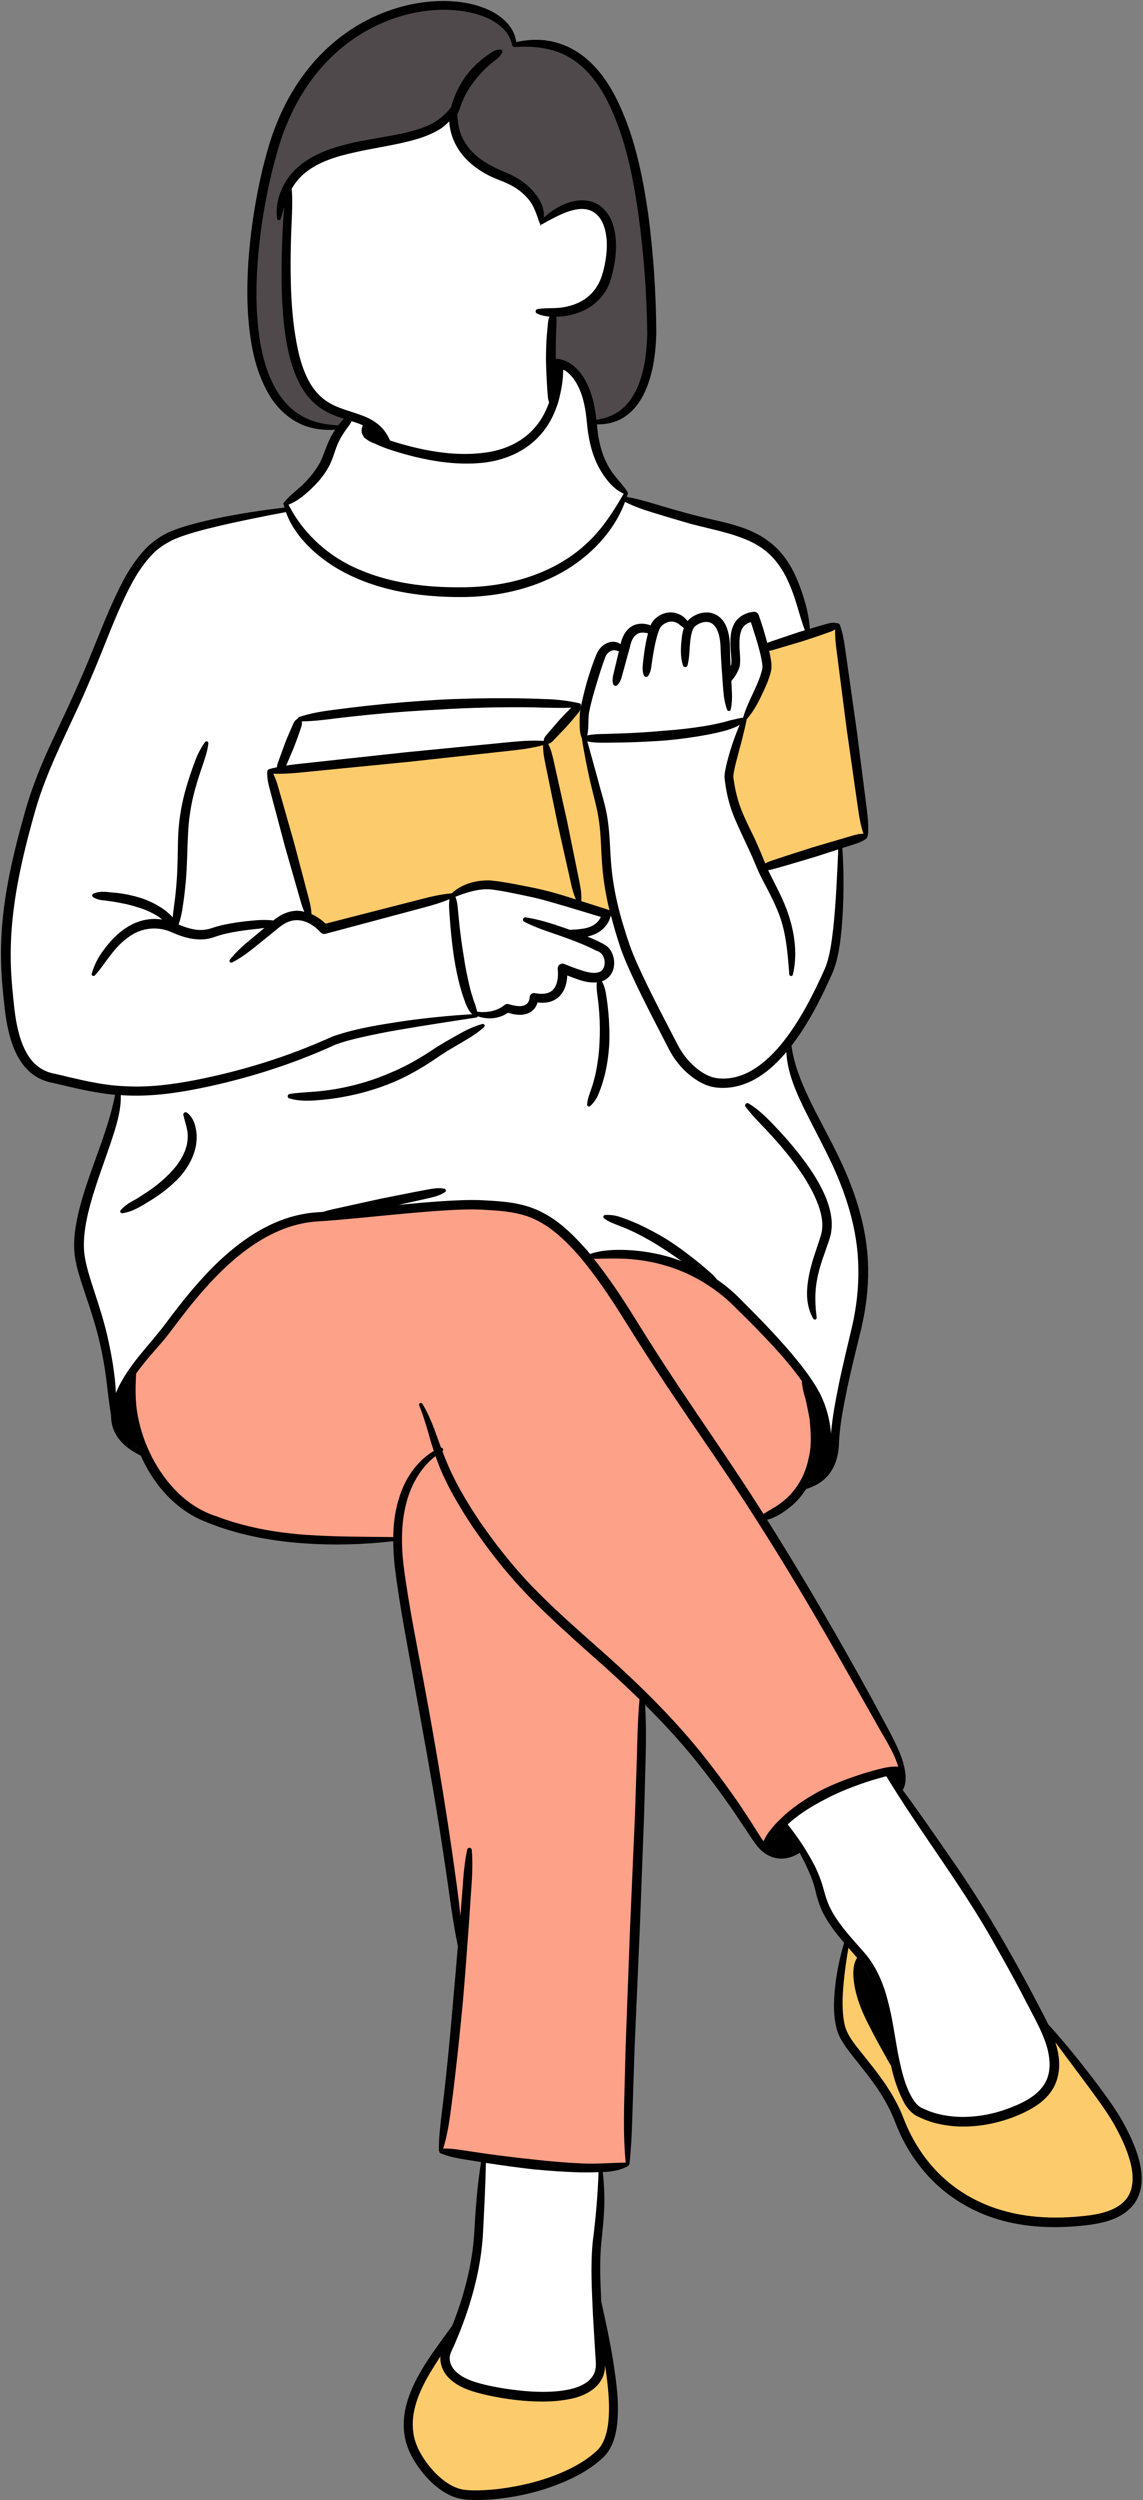 <svg width="549" height="1200" xmlns="http://www.w3.org/2000/svg" xmlns:xlink="http://www.w3.org/1999/xlink" xml:space="preserve" overflow="hidden"><rect width="100%" height="100%" fill="#808080" stroke="none"/><defs><clipPath id="clip0"><rect x="1503" y="222" width="549" height="1200"/></clipPath></defs><g clip-path="url(#clip0)" transform="translate(-1503 -222)"><path d="M228.267 1196.13C225.882 1196.11 223.156 1196.1 220.352 1195.42 217.934 1194.82 215.501 1193.72 213.156 1192.16 209.026 1189.43 205.383 1185.77 201.997 1180.95 198.546 1176.05 196.479 1171.2 195.852 1166.52 195.123 1161.54 195.657 1156.16 197.378 1150.86 198.811 1146.34 200.935 1141.8 204.073 1136.54 206.368 1132.62 209.03 1128.88 211.606 1125.26L212.9 1123.45 214.19 1121.69C215.562 1119.82 216.937 1117.96 218.24 1116.07L218.646 1115.47 218.911 1114.81C220.445 1110.9 221.613 1107.66 222.594 1104.61 226.469 1092.63 228.764 1081.02 229.411 1070.12 229.916 1060.79 230.583 1050.77 232.044 1040.54L232.907 1034.47 222.33 1032.75C218.781 1032.15 215.541 1031.53 212.412 1030.23 212.383 1024.36 213.14 1018.25 213.808 1012.85 214.544 1006.84 215.26 1000.84 215.875 994.818 216.982 984.557 218.032 973.414 219.277 958.722 220.046 950.489 220.738 942.225 221.43 933.966L221.552 932.474 221.369 931.591C219.473 922.414 218.187 913.188 216.941 904.265 215.468 893.895 213.893 883.493 212.253 873.258 209.567 856.321 206.462 839.164 203.458 822.573L201.48 811.648C200.577 806.465 199.629 801.276 198.68 796.085L198.44 794.773C195.762 780.175 192.991 765.082 191.147 749.931 190.899 747.456 190.716 745.057 190.606 742.803L190.289 736.254 183.765 736.883C176.126 737.62 168.516 737.994 161.145 737.996 156.127 737.996 151.097 737.823 146.193 737.481 129.703 736.36 115.463 733.473 102.647 728.652 99.582 727.496 95.773 726.06 92.489 724.078 89.339 722.228 86.348 719.98 83.54 717.359 78.363 712.558 73.943 706.535 70.382 699.448 70.142 698.97 69.918 698.475 69.694 697.981L68.815 696.041 66.939 695.038C64.139 693.547 62.011 692.061 60.232 690.36 57.888 688.13 56.264 685.495 55.528 682.733 55.153 681.337 54.958 679.862 54.942 678.326L54.938 677.846 54.86 677.374C54.115 672.842 53.546 668.127 53.045 663.968L52.553 659.898C51.641 652.996 50.371 646.301 48.764 639.936 47.075 633.131 44.828 626.347 42.855 620.523L41.642 616.857C39.953 611.796 38.211 606.581 37.442 600.909 36.669 593.686 38.003 586.665 39.412 580.774 41.06 574.015 43.282 567.46 45.439 561.386L47.111 556.743C50.485 547.423 53.66 538.645 55.845 529.543L57.461 522.797 50.583 521.888C43.355 520.933 36.164 519.244 29.209 517.608L25.513 516.745C23.515 516.369 20.227 515.549 17.423 513.597 15.144 512.116 13.076 510.004 11.277 507.381 7.635 501.873 6.04 495.501 5.165 491.196 4.164 486.318 3.671 481.323 3.195 476.494L2.951 474.009C2.361 468.084 2.068 462.24 2.084 456.64 2.043 433.115 7.696 409.946 13.809 388.411 16.743 378.257 20.833 367.673 26.295 356.087L28.855 350.629C32.843 342.126 36.97 333.329 40.746 324.532 43.168 319.046 45.459 313.385 47.677 307.913 49.785 302.698 51.853 297.591 54.067 292.501 58.718 282.142 63.553 271.377 72.01 263.01 74.13 261.044 76.45 259.327 78.961 257.898 81.456 256.474 84.272 255.455 86.938 254.531 92.644 252.681 98.366 251.342 103.685 250.176 112.825 248.278 122.312 246.717 132.612 245.421L136.226 244.965 137.61 241.597C139.124 239.766 141.02 238.142 143.031 236.423 144.455 235.202 145.725 234.103 146.909 232.906 150.149 229.724 152.969 226.065 155 222.388 156.005 220.516 156.75 218.536 157.544 216.442 158.056 215.075 158.598 213.628 159.257 212.149L162.745 204.268 154.17 203.399C150.784 203.055 147.601 202.214 144.712 200.904 139.108 198.307 134.069 193.621 130.569 187.728 123.297 175.405 121.486 160.986 120.721 149.804 120 137.805 120.529 124.892 122.349 110.377 124.18 96.192 126.744 83.519 130.175 71.656 134.012 58.219 139.779 46.303 147.308 36.222 155.309 25.46 165.634 16.68 177.188 10.819 188.429 5.103 200.634 2.083 212.481 2.083 213.429 2.083 214.377 2.102 215.322 2.14 222.501 2.45 228.91 3.962 234.368 6.635 237.469 8.206 240.082 10.186 242.051 12.484 243.195 13.815 244.111 15.383 244.709 17.027L246.435 21.785 251.444 21.089C253.333 20.827 255.213 20.694 257.044 20.694 258.355 20.694 259.669 20.759 260.984 20.898 265.75 21.488 270.45 23.065 274.463 25.444 281.796 29.756 288.113 36.947 293.265 46.832 302.349 64.625 306.097 83.948 308.783 102.17 311.318 121.502 312.596 140.365 312.678 159.733 312.393 167.652 311.469 178.24 306.825 187.712 304.518 192.335 301.274 195.986 297.465 198.23 295.284 199.502 292.777 200.34 290.038 200.707L283.787 201.543 284.678 207.788C285.402 212.845 286.595 217.144 288.32 220.935 289.635 223.882 291.336 226.667 293.354 229.168 293.9 229.846 294.457 230.505 295.011 231.166 296.48 232.904 297.803 234.465 299.003 236.205L300.485 239.672 303.7 240.529C307.163 241.286 310.586 242.295 313.475 243.184 318.302 244.633 323.129 246.031 327.972 247.348 332.863 248.689 337.654 249.875 342.598 250.976 346.631 251.869 351.926 253.145 357.111 255.096 362.263 257.103 366.626 259.699 370.012 262.786 373.439 265.879 376.442 269.941 378.957 274.883 380.943 278.972 382.681 283.617 384.223 288.979 384.993 291.651 385.546 294.131 385.925 296.567L387.007 303.553 397.332 300.627C398.101 300.403 398.895 300.205 399.701 300.205 400.002 300.205 400.303 300.234 400.6 300.293L401.162 300.401C402.407 304.065 402.981 307.765 403.542 311.847L408.935 349.76 413.786 387.709C414.291 391.618 414.702 395.801 414.307 399.975 412.83 401.141 411.112 401.737 409.195 402.337L401.988 404.665 402.24 409.463C402.867 421.363 402.68 433.281 401.691 444.884 400.974 451.662 400.287 458.184 397.637 464.818 394.329 472.239 391.561 477.928 388.757 483.042 385.587 488.815 382.416 493.808 379.063 498.305L377.472 500.446 377.911 503.075C379.384 511.85 382.775 519.828 386.222 527.144 388.415 531.714 390.845 536.341 393.193 540.816 395.326 544.877 397.466 548.953 399.493 553.102 404.527 563.366 407.934 571.968 410.217 580.176 412.939 589.612 414.352 599.288 414.429 608.988 414.425 618.529 413.196 628.262 410.774 637.865 408.516 646.881 406.143 656.492 404.104 666.231 402.94 671.859 402.11 676.411 401.495 680.562 401.129 682.971 400.848 685.383 400.637 687.78 400.571 688.598 400.527 689.448 400.49 690.321 400.417 691.831 400.344 693.433 400.108 695.054 399.513 700.056 397.141 704.704 393.734 707.646 391.919 709.213 389.77 710.422 387.17 711.337L385.286 712.001 384.138 713.633C383.19 714.976 382.298 716.077 381.338 717.1 379.03 719.725 376.141 721.799 373.601 723.502 372.987 723.868 372.177 724.318 371.404 724.704L365.242 727.785 368.905 733.619C379.897 751.131 391.036 769.846 402.965 790.833 410.131 803.448 415.931 813.931 421.217 823.827L422.593 826.379C425.055 830.939 427.594 835.651 429.711 840.631 431.054 843.972 431.868 846.817 432.23 849.468 432.466 850.996 432.482 852.496 432.295 853.924 432.234 854.26 432.124 854.836 431.945 855.412L431.013 858.417 432.873 860.957C440.113 870.844 446.983 880.77 453.401 890.088 462.199 902.466 470.913 916.167 480.098 932.051 484.249 939.242 488.315 946.562 492.177 953.806L497.968 964.818C498.945 966.662 499.905 968.538 500.825 970.451L501.216 971.263 501.818 971.93C509.062 979.942 516.465 988.962 524.454 999.507L525.191 1000.5C528.988 1005.62 532.911 1010.92 536.285 1016.64 539.284 1021.95 542.67 1028.44 544.603 1035.66 545.617 1039.64 545.987 1042.94 545.747 1045.97 545.49 1049.65 544.196 1053.05 542.096 1055.61 537.29 1061.3 529.977 1063.09 523.461 1064.09 517.438 1064.89 511.533 1065.3 506.022 1065.3 497.496 1065.3 489.43 1064.32 482.056 1062.38 468.422 1058.85 455.875 1051.36 446.694 1041.27 442.07 1036.22 438.111 1030.46 434.904 1024.13 433.475 1021.38 432.222 1018.27 431.123 1015.52L430.757 1014.6C429.666 1011.81 428.201 1008.84 426.158 1005.28 422.601 999.161 418.267 993.516 414.107 988.321L412.85 986.744C411.124 984.581 409.387 982.41 407.734 980.1 406.127 977.862 403.913 974.486 403.18 970.886 401.597 963.805 402.216 956.748 402.981 950.117 403.726 944.633 404.873 939.079 406.375 933.732L407.262 930.568 405.158 928.04C403.099 925.566 400.079 921.783 397.67 917.536 395.842 914.462 394.406 910.618 393.331 906.005 392.456 902.183 391.158 898.549 389.136 894.243 388.598 893.073 388.016 891.867 387.414 890.676L384.862 885.615 379.576 887.665C378.192 888.2 376.735 888.517 375.246 888.607L374.66 888.617C372.181 888.615 369.34 887.559 367.22 885.79L366.597 885.251 366.251 884.895C364.766 883.481 363.598 881.745 362.471 880.066L356.509 871.19C350.534 862.127 343.485 852.541 334.988 841.929 329.876 835.653 324.48 829.551 318.461 823.237L307.468 811.701 307.684 827.634C307.749 832.328 307.684 836.706 307.603 840.399L306.858 868.543 304.738 924.778 302.259 980.975 301.262 1011.34C301.01 1019.58 300.753 1028.07 299.838 1036.46 297.827 1037.5 295.503 1038.2 292.744 1038.58L286.908 1039.38 287.368 1045.26C287.669 1049.11 287.787 1052.96 287.722 1056.69 287.518 1062.78 286.892 1068.95 286.31 1074.17 285.39 1083.59 285.752 1093.14 286.241 1102.92L286.265 1103.44 286.379 1103.96C288.219 1112.24 290.298 1121.63 291.836 1131 293.42 1141.16 295.06 1151.72 293.778 1162.54 292.886 1168.98 290.799 1173.65 287.409 1176.68 283.872 1179.94 279.587 1182.8 274.243 1185.49 265.265 1189.94 255.099 1193.09 244.066 1194.84 238.433 1195.7 233.289 1196.13 228.369 1196.13L228.267 1196.13Z" fill="#FFFFFF" transform="matrix(1 0 0 1.001 1503.47 222.48)"/><path d="M283.445 604.115 281.337 601.463 287.047 601.372C289.244 601.333 291.446 601.294 293.644 601.294 296.13 601.294 298.621 601.343 301.108 601.496 307.44 601.882 313.663 602.971 319.605 604.727 331.435 608.168 342.574 614.556 351.821 623.198 360.074 631.254 369.552 640.643 377.952 650.416 380.512 653.356 383.084 656.624 386.039 660.692L386.324 661.089 386.352 661.581C386.519 664.695 387.296 667.55 388.029 669.93 388.688 672.692 389.201 675.345 389.718 678.021L390.035 679.645C390.703 686.879 391.106 693.227 389.466 699.395 388.082 706.025 385.103 712.032 380.878 716.675 378.665 719.298 375.889 721.374 373.467 723.05L371.001 724.516C369.703 725.281 368.397 726.048 367.106 726.848L365.812 727.649 364.897 726.437C364.697 726.17 364.567 725.971 364.437 725.704 355.589 711.727 346.038 697.653 336.799 684.042 332.062 677.067 327.333 670.095 322.665 663.095 316.035 653.069 309.39 642.684 302.341 631.335 295.5 620.369 289.493 611.719 283.445 604.115ZM432.568 846.091C431.929 844.17 431.205 842.251 430.37 840.332 428.694 836.73 426.618 833.186 424.612 829.755 423.468 827.799 422.32 825.84 421.226 823.833L402.599 791.031C388.863 767.016 376.133 745.89 363.676 726.453 354.657 712.292 345.04 698.215 335.741 684.602 331.016 677.681 326.283 670.757 321.607 663.791 314.245 652.681 307.562 642.293 301.169 632.031 295.166 622.441 287.901 611.29 279.51 601.276 271.8 592.404 262.207 582.942 249.571 580.04 243.973 578.63 238.224 578.292 232.14 577.934L230.99 577.867C229.34 577.788 227.676 577.753 226.003 577.753 221.449 577.753 216.887 578.003 212.219 578.282 201.432 578.97 190.425 580.044 179.781 581.082L174.651 581.581C168.416 582.205 162.137 582.787 155.875 583.243L154.467 583.331C151.73 583.497 149.144 583.656 146.47 584.1 143.153 584.71 140.203 585.451 137.442 586.371 126.923 589.94 116.678 596.521 106.117 606.493 96.608 615.518 88.365 625.965 81.548 635.002 79.889 637.226 77.826 639.993 75.71 642.405L69.528 649.506C67.424 651.989 65.462 654.49 63.531 657.149L63.236 657.554 63.216 658.055C62.902 665.205 62.746 671.66 63.989 678.212 65.271 685.465 67.668 692.483 71.117 699.076 76.562 709.462 86.503 722.932 102.835 728.115 115.5 732.94 129.695 735.878 146.234 737.095 157.603 737.913 169.236 738.013 180.487 738.108L190.049 738.204 190.071 736.54C190.159 729.906 190.993 724.131 192.631 718.848 194.312 712.992 197.112 707.73 200.703 703.516 197.389 707.944 194.847 713.245 193.299 719.066 190.836 727.891 190.317 737.691 191.667 749.939 193.594 764.956 196.481 780.224 199.273 794.989 200.313 800.491 201.355 805.992 202.352 811.506 206.027 830.949 209.459 851.119 212.843 873.171 214.427 883.455 215.926 893.778 217.34 904.141 217.963 908.83 218.545 913.561 219.001 918.294L222.322 918.263 223.406 904.493C223.697 900.269 224.041 895.847 224.721 891.425 224.825 895.912 224.566 900.346 224.249 904.56L223.04 922.638C222.232 933.807 221.315 946.466 220.208 958.818 218.895 972.883 217.705 984.351 216.461 994.908 215.774 1000.74 215.004 1006.58 214.233 1012.42L214.172 1012.89C213.293 1019.42 212.227 1024.62 210.813 1029.25L210.131 1031.48 213.501 1031.38C216.445 1031.38 219.272 1031.8 222.419 1032.3L233.597 1033.93C241.517 1035.03 248.856 1035.92 256.021 1036.64 264.439 1037.58 271.795 1038.19 278.488 1038.48 280.149 1038.58 281.793 1038.62 283.433 1038.62 286.461 1038.62 289.464 1038.49 292.468 1038.36 294.995 1038.25 297.522 1038.14 300.066 1038.11L301.877 1038.09 301.706 1036.29C300.794 1026.74 300.819 1017.19 300.961 1009.11L301.71 980.996 303.794 924.746 306.211 868.513 307.184 838.615C307.408 830.713 307.64 822.541 308.336 814.508L308.405 813.726 307.843 813.175C300.485 805.935 292.512 798.593 283.49 790.742 274.616 782.808 265.439 774.606 256.841 765.923 248.734 757.857 241.02 748.789 233.269 738.218L227.987 730.795C227.395 729.853 226.786 728.921 226.176 727.989 225.124 726.382 224.072 724.774 223.075 723.052 219.477 717.255 216.618 712.038 214.325 707.081 212.852 704.014 211.541 700.765 210.32 697.143L209.577 694.937 209.525 694.977 209.431 694.682C208.943 693.136 208.456 691.591 208.013 690.061 207.707 688.969 207.398 687.862 207.077 686.744 207.469 687.805 209.795 694.19 209.795 694.19L210.139 694.921 210.092 694.967 210.475 695.977C212.046 700.118 213.495 703.548 215.027 706.765 217.42 711.83 220.301 717.013 223.813 722.578 224.821 724.265 225.897 725.901 226.976 727.539 227.56 728.425 228.142 729.31 228.764 730.278L234.03 737.632C241.765 748.083 249.495 757.075 257.655 765.121 265.909 773.332 274.296 780.794 284.406 789.694 306.134 808.787 322.36 825.262 335.456 841.528 344.088 852.445 350.893 861.794 356.863 870.936L362.455 879.698C363.305 881.027 364.115 882.283 364.998 883.408L366.74 885.62 367.843 883.03C368.681 881.056 369.707 879.387 371.001 877.93 372.548 875.769 374.542 873.877 376.475 872.049L377.749 870.828C382.144 866.94 387.345 863.407 394.081 859.726 399.139 857.109 404.772 854.8 412.337 852.246 415.243 851.29 418.348 850.386 421.84 849.479 424.119 848.862 426.818 848.233 429.548 848.233 429.984 848.233 430.423 848.25 430.863 848.282L433.366 848.469 432.568 846.091Z" fill="#FDA188" transform="matrix(1 0 0 1.001 1503.47 222.48)"/><path d="M291.821 1133.51C293.135 1142.36 294.433 1152.63 293.2 1162.39 292.285 1168.82 290.217 1173.34 286.884 1176.23 283.522 1179.33 279.265 1182.14 273.91 1184.8 265.17 1189.07 255.085 1192.13 243.926 1193.91 237.943 1194.83 232.976 1195.26 228.286 1195.26 225.541 1195.26 222.881 1195.21 220.545 1194.63 218.236 1194.08 215.873 1193.02 213.539 1191.49 209.523 1188.87 205.823 1185.19 202.545 1180.56 199.092 1175.67 197.102 1171.03 196.461 1166.36 195.103 1157.73 197.647 1148.31 204.47 1136.74 206.11 1133.97 207.872 1131.2 209.675 1128.43L212.734 1129.49C212.469 1132.33 213.562 1135.44 215.658 1137.82 219.868 1142.48 225.81 1144.3 231.534 1145.77 237.142 1147.13 243.027 1148.14 249.005 1148.76 252.853 1149.15 256.392 1149.33 259.814 1149.33 262.181 1149.33 264.511 1149.24 266.739 1149.06 272.453 1148.45 278.496 1147.53 283.612 1143.6 286.123 1141.64 287.865 1138.79 288.272 1135.98 288.439 1135.16 288.471 1134.42 288.508 1133.67L291.821 1133.51ZM414.275 400.958 416.619 400.958 415.85 398.744C414.576 395.079 413.933 391.3 413.424 387.758L407.967 349.903 403.091 311.9C402.639 308.329 402.236 304.833 402.314 301.311L402.387 298.022 399.693 299.909C398.972 300.413 398.191 300.731 397.471 300.993L393.088 302.538C390.853 303.333 388.599 304.058 386.332 304.784L384.342 305.425 370.997 309.387C370.269 309.607 369.54 309.794 368.779 309.867L366.887 310.046 367.44 312.439C367.554 312.93 367.668 313.404 367.75 313.839L367.953 314.989C368.283 316.792 368.596 318.495 368.307 320.497 367.391 324.632 365.82 327.973 364.16 331.512L363.517 332.886C361.315 337.436 359.264 340.659 356.859 343.335L356.432 343.809 356.448 344.653C355.402 349.722 354.075 354.756 352.691 359.913 351.979 362.519 351.267 365.124 350.726 367.668 350.412 369.043 350.193 370.417 350.111 371.432 350.03 372.018 350.168 372.956 350.286 373.577L350.579 375.51C351.458 381.016 352.932 386.044 355.068 390.865 356.126 393.317 357.307 395.749 358.503 398.201 359.663 400.586 360.835 402.991 361.914 405.475 363.029 407.952 364.058 410.428 365.055 412.953 365.23 413.389 366.321 415.843 366.321 415.843L367.912 414.958C368.808 414.461 369.833 414.04 371.168 413.627L377.448 411.547 390.035 407.516 409.041 401.89C410.677 401.406 412.443 400.958 414.275 400.958ZM293.778 435.009 295.414 441.523 291.218 437.327 279.241 433.508 272.75 431.469C265.917 429.271 259.847 427.678 254.186 426.599L251.589 426.086C246.095 424.996 240.904 423.966 235.105 423.327 234.781 423.317 234.348 423.309 233.914 423.309 227.49 423.309 221.701 425.354 217.613 429.07L217.196 429.448 216.636 429.497C211.378 429.955 206.232 431.227 201.412 432.492L185.981 436.413 155.413 444.268 154.744 443.627C152.811 441.773 150.697 440.322 148.462 439.317L147.532 438.898 147.482 437.881C147.38 435.833 147.011 433.691 146.285 430.927L139.283 404.425 134.29 386.869 131.75 378.082C131.03 375.469 130.334 373.32 129.251 371.271L127.912 368.734 130.781 368.827C131.534 368.852 132.283 368.864 133.032 368.864 136.984 368.864 140.882 368.553 145.522 368.085L195.283 363.209 244.937 357.752C249.398 357.28 254.662 356.612 259.949 355.214L262.071 354.653 262.069 354.701 262.39 354.604C262.958 354.431 263.396 354.154 263.904 353.647L265.953 351.472 270.218 347.042 270.876 346.301C271.962 345.087 273.057 343.864 274.068 342.582L276.05 340.179C276.433 339.755 276.628 339.426 276.74 339.053L279.978 339.831C279.632 341.713 279.615 343.593 279.599 345.41L279.587 346.731C279.62 348.471 279.697 350.223 280.206 351.95L280.755 351.95 280.755 353.914C281.658 359.671 282.855 365.899 284.507 373.471 284.987 375.571 285.521 377.659 286.05 379.728 287.173 384.146 288.337 388.714 288.947 393.276 289.55 397.594 289.765 402.077 289.973 406.415 290.087 408.774 290.201 411.153 290.38 413.546 290.803 419.947 291.812 426.54 293.465 433.713 293.554 434.195 293.668 434.602 293.778 435.009ZM277.052 428.579C276.929 426.477 276.569 424.461 276.203 422.67L270.326 393.83 263.955 365.144C263.414 362.776 262.881 360.594 262.075 358.533 262.199 360.914 262.628 363.203 263.088 365.352L269.008 394.161 273.293 413.263 275.422 422.851C275.843 424.713 276.331 426.672 277.052 428.579ZM544.034 1035.78C542.565 1030.11 540.05 1024.28 535.866 1016.86 532.626 1011.26 528.646 1005.86 524.8 1000.63L524.137 999.739C521.54 996.225 518.924 992.719 516.307 989.213 513.462 985.406 510.621 981.596 507.805 977.779L504.871 979.258C505.901 982.608 506.446 985.446 506.588 988.197 506.837 992.65 505.799 997.012 503.67 1000.47 501.631 1003.75 498.494 1006.62 494.33 1009 490.843 1011.01 486.984 1012.72 482.841 1014.07 476.016 1016.34 469.053 1017.5 462.147 1017.5 460.788 1017.5 459.424 1017.45 458.114 1017.37 453.096 1016.88 449.189 1016.08 445.677 1014.79 445.03 1014.62 444.439 1014.34 443.849 1014.06 443.512 1013.91 442.209 1013.34 442.209 1013.34 441.485 1013.03 440.781 1012.74 440.016 1012.28 438.319 1011.11 436.874 1009.56 435.653 1007.63 432.837 1002.56 430.757 996.823 429.109 989.567L429.044 989.272 428.877 989.017C428.397 988.293 427.953 987.53 427.526 986.795L423.855 980.158C421.58 976.135 419.276 971.746 416.822 966.762 414.275 961.366 412.675 956.787 411.788 952.363 411.235 949.5 410.999 946.989 411.064 944.735 411.165 942.97 411.43 940.934 412.61 939.2L413.335 938.14 405.976 929.681 405.382 933.146C404.243 939.827 403.51 945.231 403.075 950.16 402.485 956.964 402.139 964.16 403.608 970.679 404.784 975.848 408.386 980.312 411.869 984.63 412.757 985.729 413.644 986.83 414.523 987.982 418.735 993.203 423.122 998.872 426.671 1004.94 428.73 1008.5 430.22 1011.47 431.359 1014.31 432.67 1017.59 433.911 1020.69 435.547 1023.82 438.644 1029.94 442.588 1035.63 447.268 1040.74 456.506 1050.79 468.618 1057.94 482.268 1061.43 489.679 1063.44 497.867 1064.46 506.609 1064.46 511.899 1064.46 517.532 1064.09 523.36 1063.35 532.049 1062.14 538.003 1059.48 541.576 1055.23 545.336 1050.75 546.211 1043.83 544.034 1035.78Z" fill="#FCCB6C" transform="matrix(1 0 0 1.001 1503.47 222.48)"/><path d="M312.092 159.605C311.779 171.38 310.008 180.228 306.508 187.515 303.843 192.635 300.973 196.053 297.449 198.324 294.527 200.365 290.856 201.739 286.274 202.485L284.56 202.764 284.349 201.041C283.64 195.229 282.566 189.065 279.53 183.37 277.943 180.238 275.808 177.63 273.342 175.798 271.209 174.148 268.774 173.251 266.458 173.251L264.81 173.251 264.791 171.602C264.751 167.917 264.834 164.23 264.918 160.543L265.125 155.018C265.215 153.71 265.229 152.731 265.034 151.74L264.659 149.86 266.574 149.75C267.984 149.668 269.394 149.591 270.805 149.388 275.786 148.566 279.941 146.934 283.128 144.539 286.803 141.851 289.651 137.978 290.958 133.902 292.435 129.472 293.269 125.338 293.591 120.871 293.998 115.959 293.575 111.521 292.333 107.667 291.173 103.976 288.28 99.491 283.645 97.944 282.212 97.466 280.686 97.224 279.103 97.224 276.465 97.224 273.674 97.867 270.57 99.188 267.51 100.645 264.578 102.641 261.92 105.089L258.86 107.911 259.128 103.756C259.269 101.562 258.73 99.183 257.606 97.057 256.286 94.379 254.265 91.878 251.581 89.587 249.42 87.709 246.779 86.044 243.493 84.492 242.514 84.054 241.561 83.653 240.648 83.269 238.694 82.445 236.849 81.669 234.936 80.609 228.695 77.317 224.086 73.223 221.266 68.455 219.652 65.692 218.576 62.786 218.059 59.807 217.756 57.994 217.625 56.191 217.495 54.303L217.456 53.745 217.764 53.275C218.199 52.609 218.445 51.895 218.73 51.069L219.013 50.273C219.453 48.947 220.047 47.598 220.629 46.285L220.84 45.805C222.22 42.834 223.96 40.028 226.021 37.44 227.999 34.699 230.417 32.291 232.514 30.307 233.721 29.188 234.997 28.165 236.277 27.141 237.099 26.529 237.866 25.922 238.485 25.125 237.561 25.371 236.733 25.837 235.846 26.437L235.286 26.846C234.136 27.678 232.968 28.523 231.859 29.457 229.362 31.488 227.026 33.905 224.894 36.662 222.912 39.318 221.225 42.246 219.898 45.343L219.674 45.911C219.141 47.258 218.594 48.631 218.173 50.041L217.778 51.441 217.52 51.914C214.99 55.198 212.066 57.788 208.584 59.833 205.241 61.697 201.241 63.154 195.964 64.434 191.14 65.629 186.099 66.499 181.224 67.342 177.294 68.022 173.332 68.705 169.381 69.568 160.71 71.613 151.675 74.33 144.498 80.267 138.483 85.173 134.713 92.297 134.163 99.35L134.511 98.201 137.761 98.864C136.89 107.453 136.68 116.262 136.477 124.782 136.328 135.886 136.459 149.011 138.54 162.028 139.421 167.081 140.799 173.719 143.625 180.029 144.905 182.961 146.519 185.706 148.428 188.199 150.442 190.699 152.803 192.82 155.413 194.472 158.641 196.542 162.155 197.744 165.195 198.709L167.879 199.561 165.84 201.505C165.108 202.203 164.385 203.037 163.567 204.13L163.038 204.834 161.911 205.129C155.049 204.836 149.419 203.478 144.7 200.98 139.348 198.304 134.688 193.774 130.887 187.537 123.621 175.096 121.944 160.046 121.311 149.807 120.656 137.813 121.246 124.955 123.114 110.485 124.888 97.026 127.568 84.058 131.083 71.937 134.843 58.553 140.514 46.69 147.931 36.693 155.861 25.947 166.078 17.189 177.475 11.363 188.643 5.596 200.801 2.546 212.634 2.546 213.525 2.546 214.414 2.562 215.306 2.597 222.883 2.945 229.1 4.29 234.319 6.709 241.209 9.721 245.841 14.7 247.058 20.404 248.384 20.284 249.923 20.231 251.453 20.231 260.561 20.231 268.015 22.066 274.241 25.843 281.475 30.151 287.702 37.318 292.736 47.134 301.755 65.028 305.422 85.061 307.827 102.301 310.448 121.42 311.884 140.699 312.092 159.605Z" fill="#4F494B" transform="matrix(1 0 0 1.001 1503.47 222.48)"/><path d="M357.664 530.221C357.292 529.735 357.385 529.04 357.871 528.668 358.244 528.383 358.742 528.373 359.121 528.603 363.392 531.211 366.965 534.572 370.362 538.105 373.774 541.622 377.092 545.239 380.242 549.015 386.501 556.574 392.423 564.609 396.328 574.003 398.116 578.72 399.535 583.884 398.88 589.319 398.802 590.654 398.369 592.031 398.047 593.289L396.852 596.805 394.474 603.633C392.986 608.158 391.796 612.73 391.377 617.343 390.926 621.97 391.199 626.464 391.777 631.236L391.781 631.267C391.839 631.747 391.497 632.183 391.018 632.241 390.661 632.284 390.327 632.105 390.157 631.813 387.584 627.399 386.814 622.026 387.269 616.995 387.665 611.919 388.889 607.024 390.368 602.315L392.689 595.361 393.792 591.969C394.041 590.877 394.361 589.918 394.405 588.82 394.891 584.545 393.661 580.01 391.966 575.749 388.462 567.139 382.89 559.217 376.867 551.807 373.842 548.091 370.636 544.51 367.331 541.02 363.989 537.567 360.638 534.115 357.68 530.243L357.664 530.221ZM58.307 581.248C63.865 580.46 68.272 577.211 72.903 574.461 77.458 571.555 81.769 568.154 85.604 564.143 89.319 560.044 92.353 554.995 93.552 549.294 94.096 546.448 94.194 543.464 93.567 540.6 93.028 537.736 91.852 534.942 89.369 533.045 89.115 532.852 88.775 532.767 88.44 532.846 87.841 532.986 87.469 533.585 87.61 534.184L87.661 534.405C88.227 536.823 89.021 539.067 89.436 541.382 89.9 543.702 89.757 546.097 89.265 548.412 88.18 553.049 85.537 557.341 82.112 560.988 78.735 564.691 74.79 567.99 70.511 570.864 68.311 572.221 66.241 573.774 63.933 574.98 61.643 576.216 59.437 577.572 57.557 579.7L57.502 579.761C57.335 579.952 57.25 580.211 57.288 580.482 57.357 580.974 57.813 581.317 58.307 581.248ZM138.513 526.207C142.79 527.445 147.101 527.421 151.372 527.111 155.639 526.775 159.905 526.33 164.111 525.523 172.537 524.017 180.822 521.629 188.734 518.305 196.591 514.947 204.11 510.434 210.951 505.636 214.37 503.392 218.009 501.269 221.619 499.168 225.247 497.076 228.827 494.89 232.028 492 232.267 491.784 232.382 491.442 232.293 491.11 232.164 490.639 231.679 490.361 231.208 490.488 227.027 491.621 223.261 493.52 219.579 495.58 215.894 497.652 212.232 499.707 208.585 502.021 201.587 506.762 194.56 510.816 186.898 513.972 179.344 517.238 171.416 519.664 163.314 521.22 159.272 522.055 155.167 522.537 151.063 522.918 146.956 523.236 142.836 523.403 138.728 524.035L138.651 524.046C138.238 524.111 137.88 524.407 137.756 524.834 137.586 525.422 137.925 526.037 138.513 526.207ZM547.824 1046.14C547.562 1049.93 546.234 1053.86 543.703 1056.93 538.474 1063.12 530.703 1065.09 523.778 1066.15 509.8 1068.01 495.384 1068.04 481.526 1064.39 467.708 1060.82 454.802 1053.28 445.155 1042.68 440.323 1037.39 436.266 1031.44 433.043 1025.07 431.417 1021.95 430.064 1018.47 428.817 1015.36 427.594 1012.24 426.031 1009.25 424.349 1006.32 420.949 1000.47 416.805 995.024 412.484 989.624 410.332 986.91 408.122 984.217 406.038 981.31 404.003 978.481 401.896 975.021 401.14 971.301 399.512 964.005 400.105 956.865 400.91 949.879 401.78 943.484 403.129 937.217 404.982 931.06 401.67 927.185 398.444 923.123 395.854 918.567 393.644 914.84 392.238 910.498 391.307 906.48 390.381 902.472 388.998 898.847 387.248 895.129 386.135 892.689 384.9 890.291 383.62 887.909 381.165 889.513 378.403 890.503 375.368 890.686 371.957 890.842 368.447 889.542 365.851 887.365 365.668 887.223 365.523 887.049 365.349 886.898 365.306 886.864 365.245 886.871 365.207 886.828 365.187 886.805 365.204 886.771 365.187 886.747 362.889 884.696 361.327 882.034 359.819 879.877L354.781 872.356C348.141 862.28 340.891 852.634 333.359 843.232 325.856 834.016 317.796 825.313 309.375 816.943 309.87 824.777 309.857 832.616 309.688 840.443L308.939 868.599 306.821 924.858 304.345 981.066 303.416 1009.17C303.121 1018.53 302.9 1027.89 301.845 1037.26 301.818 1037.52 301.667 1037.72 301.467 1037.86 301.398 1037.94 301.332 1038.02 301.238 1038.08 297.728 1040.03 293.752 1040.72 289.929 1040.94 289.636 1040.96 289.345 1040.95 289.052 1040.97 289.635 1046.19 289.901 1051.45 289.807 1056.73 289.608 1062.67 289.023 1068.62 288.378 1074.4 287.457 1083.83 287.857 1093.51 288.34 1103.16 290.357 1112.26 292.368 1121.38 293.892 1130.67 295.519 1141.13 297.152 1151.78 295.848 1162.78 295.107 1168.15 293.383 1174.13 288.798 1178.23 284.713 1182 280.022 1184.92 275.177 1187.35 265.44 1192.17 255.007 1195.21 244.391 1196.9 239.074 1197.72 233.704 1198.22 228.27 1198.21 225.577 1198.19 222.826 1198.16 219.862 1197.44 216.991 1196.74 214.353 1195.46 212.002 1193.89 207.261 1190.76 203.453 1186.65 200.292 1182.15 197.16 1177.7 194.545 1172.45 193.79 1166.79 192.963 1161.17 193.694 1155.44 195.395 1150.22 197.065 1144.96 199.535 1140.08 202.285 1135.47 205.001 1130.83 208.158 1126.53 211.207 1122.23 213.098 1119.64 215.021 1117.09 216.793 1114.49 218.166 1111.02 219.469 1107.53 220.615 1103.98 224.176 1092.94 226.644 1081.52 227.332 1070 227.942 1058.72 228.765 1047.41 230.597 1036.2L221.992 1034.8C218.262 1034.17 214.544 1033.47 210.984 1031.88 210.578 1031.69 210.417 1031.29 210.405 1030.88 210.385 1030.8 210.337 1030.74 210.336 1030.66 210.282 1024.54 210.998 1018.57 211.738 1012.59 212.473 1006.6 213.189 1000.61 213.804 994.609 215.094 982.609 216.182 970.581 217.199 958.546 218.01 949.904 218.727 941.252 219.453 932.6 217.497 923.269 216.177 913.876 214.867 904.475 213.401 894.166 211.844 883.87 210.196 873.588 206.934 853.017 203.13 832.535 199.434 812.022 195.847 791.473 191.624 771.088 189.076 750.182 188.693 746.333 188.426 742.419 188.397 738.492 174.375 740.094 160.202 740.546 146.046 739.558 131.108 738.545 116.073 735.93 101.913 730.602 98.441 729.29 94.765 727.883 91.41 725.863 88.051 723.89 84.948 721.522 82.122 718.882 76.438 713.615 71.954 707.221 68.52 700.383 68.026 699.399 67.599 698.384 67.147 697.381 67.059 697.361 66.969 697.4 66.885 697.358 64.01 695.9 61.206 694.174 58.791 691.866 56.388 689.577 54.41 686.618 53.519 683.272 53.044 681.523 52.849 679.773 52.858 678.039 51.857 672.046 51.223 666.084 50.482 660.136 49.606 653.501 48.381 646.925 46.745 640.447 45.132 633.96 43.055 627.601 40.881 621.193 38.791 614.707 36.362 608.439 35.379 601.187 34.605 593.988 35.787 586.986 37.383 580.291 39.023 573.58 41.204 567.093 43.472 560.687 47.81 548.578 52.431 536.633 54.823 524.451 44.631 523.567 34.625 520.994 25.029 518.773 22.127 518.231 18.857 517.132 16.23 515.308 13.515 513.543 11.325 511.132 9.556 508.557 6.09 503.314 4.306 497.42 3.122 491.611 1.93 485.784 1.455 479.892 0.876 474.204 0.294 468.363-0.017 462.498 0.001 456.634-0.039 433.093 5.486 410.104 11.803 387.841 15.055 376.611 19.466 365.684 24.413 355.2 29.322 344.691 34.282 334.301 38.836 323.71 43.49 313.165 47.498 302.379 52.155 291.671 56.895 281.112 61.808 270.173 70.547 261.528 72.787 259.45 75.265 257.607 77.928 256.09 80.599 254.566 83.465 253.529 86.258 252.564 91.882 250.736 97.552 249.387 103.237 248.14 114.16 245.873 125.143 244.184 136.192 242.888 136.091 242.532 135.964 242.188 135.875 241.827 135.86 241.77 135.904 241.722 135.899 241.665 135.811 241.565 135.696 241.49 135.659 241.353 135.583 241.068 135.652 240.779 135.821 240.564L135.853 240.523C138.726 236.927 142.367 234.524 145.426 231.444 148.485 228.442 151.194 224.968 153.179 221.38 155.091 217.82 156.154 213.387 158.417 209.077 159.037 207.849 159.76 206.699 160.517 205.577 154.926 205.942 149.149 205.203 143.85 202.801 137.487 199.855 132.285 194.694 128.779 188.793 121.735 176.857 119.549 163.184 118.645 149.947 117.841 136.609 118.632 123.286 120.282 110.116 121.982 96.947 124.467 83.885 128.172 71.077 131.846 58.235 137.561 45.787 145.641 34.976 153.683 24.157 164.182 15.082 176.242 8.96 188.277 2.844 201.813-0.495 215.411 0.06 222.19 0.351 229.033 1.701 235.289 4.764 238.386 6.331 241.303 8.41 243.629 11.126 245.686 13.516 247.098 16.547 247.493 19.691 251.927 18.698 256.564 18.341 261.201 18.826 266.2 19.445 271.147 21.055 275.519 23.652 284.356 28.845 290.598 37.197 295.114 45.869 304.102 63.475 308.03 82.781 310.845 101.866 313.372 121.098 314.678 140.24 314.762 159.725 314.416 169.464 313.187 179.47 308.699 188.627 306.444 193.147 303.046 197.361 298.522 200.027 294.733 202.234 290.417 203.095 286.24 202.985 286.74 208.957 287.8 214.772 290.216 220.072 291.463 222.859 293.057 225.484 294.976 227.861 296.899 230.247 298.965 232.448 300.835 235.194L300.852 235.219C300.9 235.29 300.875 235.374 300.9 235.451 301.076 235.668 301.179 235.935 301.108 236.206 300.956 236.752 300.723 237.267 300.553 237.806 305.186 238.56 309.651 239.83 314.085 241.192 318.883 242.632 323.694 244.024 328.517 245.337 333.354 246.662 338.146 247.85 343.051 248.94 347.992 250.036 352.965 251.309 357.846 253.148 362.69 255.033 367.451 257.632 371.415 261.249 375.403 264.841 378.452 269.298 380.816 273.94 383.093 278.632 384.815 283.495 386.225 288.404 387.412 292.53 388.239 296.735 388.5 301.021 389.765 300.639 391.024 300.236 392.299 299.887L396.764 298.62C398.249 298.191 399.772 297.88 401.551 298.375 401.576 298.382 401.584 298.412 401.609 298.421 401.721 298.394 401.809 298.307 401.93 298.317 402.38 298.353 402.746 298.651 402.892 299.048 404.379 303.14 405.026 307.345 405.607 311.559L407.406 324.194 410.997 349.465 414.234 374.785 415.853 387.444C416.397 391.663 416.799 395.902 416.374 400.252 416.363 400.361 416.276 400.427 416.231 400.519 416.231 400.556 416.265 400.582 416.262 400.619 416.23 400.939 416.071 401.219 415.844 401.411 414.009 402.945 411.924 403.667 409.819 404.325L404.132 406.159C404.969 419.103 404.872 432.068 403.765 445.062 403.046 451.89 402.309 458.738 399.574 465.589 396.804 471.81 393.887 478.02 390.584 484.044 387.376 489.892 383.811 495.584 379.692 500.927 380.856 509.632 384.148 517.827 387.934 525.893 392.011 534.434 396.738 542.794 401.004 551.444 409.661 568.614 416.163 587.613 416.506 607.302 416.68 617.095 415.473 626.871 413.253 636.353 410.993 645.724 408.636 654.934 406.649 664.273 404.723 673.615 402.757 682.901 402.475 692.341 402.23 697.326 400.811 702.68 397.396 706.776 394.598 710.18 390.746 712.281 386.777 713.434 385.602 715.231 384.329 716.961 382.856 718.527 380.525 721.186 377.663 723.288 374.761 725.235 372.636 726.515 370.399 727.625 367.969 728.222 380.769 748.44 392.965 769.022 404.776 789.804 410.993 800.75 417.129 811.743 423.057 822.846 426.026 828.392 429.099 833.851 431.633 839.816 432.833 842.807 433.849 845.909 434.295 849.186 434.547 850.812 434.583 852.508 434.364 854.202 434.15 855.423 433.863 856.65 433.115 857.774 440.662 868.002 447.91 878.443 455.117 888.908 464.725 902.416 473.585 916.622 481.906 931.006 486.063 938.215 490.104 945.488 494.017 952.828L499.812 963.848C500.891 965.88 501.95 967.963 502.961 970.087 511.136 979.093 518.765 988.547 526.116 998.25 530.267 1003.86 534.44 1009.41 538.081 1015.58 541.548 1021.71 544.737 1028.1 546.618 1035.12 547.513 1038.64 548.13 1042.32 547.824 1046.14ZM387.866 698.98C389.487 692.857 388.971 686.334 388.407 679.947 387.761 676.773 387.202 673.574 386.45 670.411 385.576 667.598 384.854 664.756 384.671 661.671 382.153 658.188 379.514 654.773 376.695 651.485 368.564 642.046 359.588 633.133 350.668 624.403 341.729 616.029 330.893 609.748 319.116 606.31 313.237 604.572 307.141 603.548 301.006 603.14 295.601 602.809 290.177 602.989 284.75 603.088 291.713 611.819 297.896 621.057 303.758 630.445 310.372 641.112 317.119 651.694 324.062 662.155 337.969 683.055 352.476 703.668 365.94 724.982 366.032 725.128 366.122 725.276 366.215 725.422 368.32 724.145 370.443 722.941 372.513 721.682 375.084 719.877 377.62 717.966 379.635 715.565 383.847 710.926 386.574 705.118 387.866 698.98ZM399.744 444.656C401.09 432.141 401.552 419.46 402.18 406.788L390.931 410.411 378.245 414.167 371.883 415.983C370.773 416.304 369.651 416.584 368.491 416.741 368.919 417.669 369.349 418.592 369.832 419.538 372.225 424.281 374.822 429.148 376.863 434.29 380.901 444.545 382.929 456.075 380.351 466.846 380.24 467.314 379.769 467.602 379.302 467.49 378.926 467.4 378.666 467.074 378.637 466.709 377.797 456.014 377.075 445.609 372.902 435.882 370.913 431.02 368.384 426.386 365.873 421.54 364.618 419.166 363.422 416.521 362.403 414.043 361.377 411.583 360.314 409.143 359.187 406.725 356.962 401.878 354.582 397.082 352.433 391.978 350.27 386.879 348.791 381.393 347.978 375.933L347.705 373.884C347.618 373.217 347.494 372.573 347.53 371.515 347.647 369.856 347.931 368.529 348.232 367.156 348.851 364.447 349.542 361.817 350.342 359.219 351.616 355.073 353.118 351.02 354.812 347.032 354.293 347.357 353.776 347.688 353.235 347.962 351.693 348.617 350.11 349.198 348.507 349.694 345.287 350.525 342.059 351.324 338.813 351.896 332.324 353.085 325.806 353.962 319.28 354.545 312.745 355.043 306.21 355.353 299.676 355.508L289.876 355.64C287.126 355.659 284.377 355.588 281.629 354.994L286.594 372.905C288.223 379.384 290.54 385.918 291.453 392.888 292.465 399.793 292.501 406.665 293.052 413.315 293.548 419.989 294.644 426.563 296.18 433.08 297.698 439.588 299.732 446.037 301.854 452.375 304.073 458.581 306.963 464.721 309.881 470.794 312.821 476.873 315.903 482.901 319.022 488.918L323.72 497.949C325.3 501.08 326.715 503.732 328.739 506.266 332.62 511.15 338.065 515.609 343.778 516.47 349.995 517.314 356.308 515.524 361.722 512.101 367.174 508.694 371.852 503.935 375.944 498.743 380.044 493.534 383.616 487.861 386.86 481.998 390.108 476.128 392.994 470.051 395.77 463.882 398.141 458.106 398.956 451.268 399.744 444.656ZM294.247 322.446 295.387 317.661 296.788 311.789C295.47 311.34 294.466 311.153 293.543 311.409 292.224 311.734 290.749 313.155 290.248 314.642 288.724 318.736 287.329 323.068 286.075 327.373 284.761 331.661 283.492 336.018 282.631 340.31 281.792 343.861 282.546 348.078 281.575 352.135 284.326 351.577 287.076 351.471 289.826 351.436L299.533 351.134C306 350.873 312.454 350.431 318.882 349.856 325.323 349.41 331.727 348.673 338.052 347.643 341.225 347.15 344.325 346.442 347.42 345.712 348.922 345.244 350.438 344.838 351.999 344.518 353.43 344.147 354.874 343.804 356.458 343.623 357.645 339.444 359.467 335.628 361.268 331.825 363.034 327.973 364.926 323.847 365.668 320.154 365.899 318.679 365.466 316.488 365.049 314.473 364.604 312.417 364.052 310.342 363.455 308.276 362.445 304.782 361.31 301.289 360.177 297.819 358.347 298.335 356.892 299.316 356.05 300.889 354.882 302.972 354.634 305.897 354.706 308.841 354.699 311.892 355.303 314.723 354.908 318.558 354.428 320.719 353.632 321.947 352.798 323.395 352.209 324.34 351.532 325.213 350.808 326.057L351.019 329.973C351.202 333.199 351.241 336.435 350.507 339.729 350.401 340.214 349.922 340.52 349.438 340.413 349.135 340.346 348.899 340.126 348.793 339.858 347.581 336.7 347.163 333.482 346.907 330.252L346.197 320.552C345.982 317.308 345.768 314.085 345.663 310.77 345.591 307.66 345.247 304.628 344.205 302.082 343.182 299.517 341.493 297.852 339.147 297.737 336.885 297.541 333.832 298.932 332.685 300.647 331.56 302.517 331.122 305.996 330.872 308.996 330.668 312.123 330.576 315.295 329.769 318.498L329.761 318.529C329.608 319.136 328.992 319.503 328.386 319.35 327.999 319.253 327.707 318.96 327.588 318.608 326.509 315.348 326.471 312.04 326.674 308.71 326.941 306.06 327.004 303.486 327.993 300.65 327.051 299.969 326.29 299.281 325.493 298.702 324.304 297.849 323.001 297.472 321.696 297.562 320.391 297.626 319.06 298.231 317.953 299.068 317.42 299.501 316.94 299.994 316.658 300.462 316.345 301.031 316.048 301.745 315.771 302.515 314.669 305.687 313.942 309.262 313.334 312.804 313.028 314.582 312.759 316.373 312.517 318.17 312.292 319.969 312.025 321.764 310.945 323.482L310.931 323.505C310.574 324.074 309.824 324.246 309.255 323.888 309.026 323.745 308.862 323.537 308.77 323.303 308.011 321.368 308.131 319.514 308.343 317.671 308.533 315.826 308.751 313.982 309.01 312.135 309.434 309.165 309.981 306.194 310.769 303.177 310.411 303.103 310.062 303.03 309.715 302.975 308.38 302.735 307.129 302.797 306.127 303.22 304.138 304.124 302.797 306.281 302.174 309.474L299.607 318.813 298.32 323.485C297.909 325.049 297.433 326.59 296.132 327.947L296.106 327.975C295.63 328.47 294.843 328.487 294.347 328.012 294.18 327.852 294.066 327.651 294.008 327.442 293.517 325.646 293.849 324.035 294.247 322.446ZM384.828 307.032 375.933 309.67 371.484 310.986C370.654 311.243 369.812 311.461 368.928 311.546 369.081 312.225 369.273 312.882 369.41 313.572 369.785 315.82 370.352 317.996 369.948 320.868 368.863 325.738 366.89 329.558 365 333.608 363.13 337.469 361.022 341.192 358.115 344.459 358.117 344.54 358.162 344.614 358.146 344.695 357.057 349.986 355.664 355.181 354.288 360.345 353.604 362.926 352.892 365.5 352.347 368.052 352.071 369.307 351.835 370.634 351.768 371.661 351.73 371.955 351.82 372.644 351.93 373.31L352.218 375.262C353.076 380.448 354.492 385.419 356.606 390.22 358.663 395.04 361.277 399.806 363.432 404.805 364.54 407.289 365.589 409.807 366.596 412.336 366.755 412.741 366.926 413.113 367.087 413.507 368.242 412.891 369.444 412.428 370.664 412.029L376.945 409.949 389.544 405.911 402.235 402.173 408.581 400.308C410.41 399.752 412.265 399.278 414.275 399.306 412.994 395.597 412.304 391.808 411.763 387.998L409.954 375.365 406.335 350.098 403.07 324.782 401.441 312.124C400.963 308.539 400.566 304.945 400.66 301.283 399.825 301.862 398.929 302.25 398.011 302.566L393.629 304.095C390.717 305.142 387.763 306.056 384.828 307.032ZM162 203.459C162.082 203.346 162.159 203.228 162.24 203.115 163.002 202.125 163.791 201.154 164.702 200.301 161.276 199.207 157.789 197.952 154.538 195.886 151.7 194.104 149.193 191.785 147.099 189.192 145.049 186.561 143.403 183.685 142.095 180.712 139.454 174.761 137.981 168.516 136.913 162.289 134.912 149.785 134.647 137.238 134.795 124.763 135.017 116.05 135.209 107.34 136.109 98.703 135.526 100.577 134.969 102.495 134.34 104.463L134.332 104.489C134.185 104.951 133.69 105.206 133.228 105.059 132.896 104.953 132.67 104.666 132.625 104.342 131.336 95.004 135.987 85.087 143.42 78.982 150.924 72.788 160.178 70.028 169.038 67.953 177.997 66.002 186.993 64.936 195.584 62.832 199.854 61.765 204.058 60.457 207.731 58.396 211.078 56.432 213.826 53.996 216.213 50.881 216.315 50.433 216.442 49.992 216.596 49.56 217.06 47.891 217.723 46.284 218.36 44.668 219.745 41.478 221.491 38.433 223.559 35.626 225.701 32.877 228.106 30.334 230.796 28.166 232.125 27.063 233.517 26.052 234.92 25.076 236.33 24.113 237.84 23.295 239.784 23.246 240.34 23.232 240.8 23.671 240.815 24.227 240.819 24.392 240.78 24.555 240.713 24.694 239.869 26.433 238.629 27.463 237.346 28.429 236.083 29.416 234.844 30.425 233.681 31.505 231.363 33.67 229.17 35.944 227.31 38.474 225.379 40.945 223.701 43.617 222.351 46.463 221.729 47.908 221.068 49.345 220.594 50.856 220.178 51.983 219.86 53.123 219.162 54.203 219.286 56.002 219.426 57.787 219.712 59.535 220.197 62.389 221.235 65.124 222.715 67.603 225.678 72.596 230.461 76.374 235.755 79.131 238.452 80.634 241.034 81.581 244.212 82.973 247.221 84.384 250.116 86.109 252.681 88.318 255.23 90.525 257.528 93.152 259.091 96.259 260.287 98.591 260.96 101.269 260.781 103.868 263.463 101.395 266.501 99.26 269.928 97.675 274.125 95.859 279.19 94.689 284.159 96.371 289.179 98.031 292.518 102.652 293.907 107.146 295.367 111.717 295.634 116.43 295.272 120.985 294.902 125.598 294.048 129.926 292.55 134.422 291.071 138.956 287.997 143.038 284.11 145.883 280.235 148.79 275.601 150.309 271.031 151.05 269.593 151.229 268.137 151.341 266.681 151.397 266.897 152.651 266.883 153.872 266.805 155.093L266.58 160.592C266.517 164.253 266.426 167.916 266.479 171.585 269.362 171.565 272.119 172.755 274.354 174.448 277.235 176.643 279.46 179.523 281.014 182.6 284.097 188.364 285.261 194.658 285.987 200.824 289.856 200.218 293.518 199.051 296.562 196.908 300.278 194.506 302.944 190.786 305.001 186.775 308.982 178.557 310.179 168.989 310.425 159.617 310.218 140.672 308.777 121.378 306.183 102.517 303.538 83.693 299.712 64.69 291.242 47.894 286.996 39.605 281.217 31.919 273.379 27.266 265.562 22.515 256.166 21.449 246.737 22.074 246.429 22.094 246.148 21.982 245.935 21.789 245.709 21.627 245.534 21.399 245.483 21.112 244.379 15 239.254 10.689 233.632 8.218 227.96 5.609 221.573 4.553 215.235 4.252 202.477 3.779 189.611 6.989 178.23 12.841 166.814 18.698 156.89 27.339 149.27 37.678 141.613 48.023 136.182 59.919 132.676 72.391 129.08 84.893 126.496 97.757 124.781 110.696 123.092 123.637 122.255 136.721 122.974 149.691 123.759 162.555 125.914 175.733 132.319 186.656 135.562 192.008 139.905 196.707 145.467 199.494 150.432 202.138 156.159 203.213 162 203.459ZM189.349 211.519C193.941 212.931 198.592 214.138 203.285 215.088 212.655 216.976 222.275 217.822 231.575 216.658 240.856 215.661 249.82 211.911 255.936 205.062 259.06 201.718 261.341 197.613 262.987 193.263 263.087 193.017 263.164 192.762 263.26 192.515 262.781 191.18 262.642 189.817 262.556 188.453L262.189 182.855C261.978 179.12 261.824 175.377 261.77 171.627 261.809 167.878 261.865 164.122 262.173 160.372L262.681 154.751C262.802 153.599 263.012 152.451 263.419 151.331 261.366 151.162 259.346 150.757 257.441 149.84 256.876 149.568 256.638 148.889 256.909 148.324 257.078 147.974 257.402 147.749 257.759 147.694L257.802 147.687C262.192 147.035 266.269 147.55 270.361 146.812 274.374 146.073 278.283 144.679 281.383 142.239 284.501 139.834 286.836 136.577 288.229 132.831 289.59 129.06 290.48 124.731 290.837 120.629 291.218 116.484 290.973 112.281 289.801 108.49 288.638 104.707 286.211 101.507 282.779 100.329 279.344 99.062 275.241 99.897 271.436 101.319 267.595 102.806 263.837 104.838 260.023 106.972 259.606 107.21 259.076 107.064 258.837 106.647 258.808 106.595 258.823 106.537 258.806 106.483 258.764 106.419 258.67 106.399 258.645 106.328L258.634 106.295C257.616 103.293 256.749 100.689 255.433 98.165 254.113 95.659 252.144 93.487 249.91 91.627 247.663 89.766 245.067 88.285 242.359 87.082 239.753 85.993 236.389 84.809 233.554 83.284 227.769 80.193 222.342 75.772 218.934 69.813 217.241 66.855 216.072 63.584 215.562 60.216 215.428 59.368 215.335 58.511 215.294 57.652 213.723 59.431 211.816 60.928 209.821 62.044 205.624 64.462 201.12 65.892 196.661 67.074 187.715 69.37 178.732 70.563 170.054 72.548 161.421 74.419 152.78 76.981 146.17 82.314 143.52 84.451 141.319 87.067 139.641 90.011 140.104 95.476 139.829 100.874 139.598 106.28 139.328 112.457 139.151 118.632 139.115 124.804 139.092 137.129 139.499 149.503 141.554 161.512 142.547 167.499 143.895 173.45 146.258 178.877 148.577 184.312 152.028 189.126 156.879 192.188 161.692 195.359 167.694 196.549 173.749 198.847 176.777 199.981 179.809 201.639 182.287 203.98 184.303 205.907 185.808 208.254 186.85 210.729 187.681 210.996 188.518 211.254 189.349 211.519ZM138.11 241.469C145.216 255.62 157.82 266.828 172.652 272.866 187.543 279.157 204.023 281.188 220.283 281.117 236.461 281.211 252.847 278.049 267.008 270.351 274.065 266.513 280.473 261.513 285.808 255.52 291.01 249.728 295.112 243.106 299.113 236.235 296.217 234.957 293.78 232.881 291.775 230.466 289.589 227.864 287.747 224.963 286.297 221.889 283.341 215.742 282.066 208.978 281.458 202.458 280.873 196.24 279.897 189.955 277.133 184.621 275.839 181.921 274.025 179.552 271.803 177.788 271.256 177.373 270.631 177.083 270.045 176.731 270.042 181.55 269.186 186.211 268.351 189.58 267.975 191.322 267.51 193.049 266.846 194.724 265.119 199.478 262.644 204.092 259.163 207.934 252.33 215.819 242.15 220.14 232.17 221.326 222.1 222.492 212.065 221.426 202.395 219.373 197.553 218.333 192.783 217.035 188.083 215.528 185.116 214.588 182.2 213.497 179.389 212.142L179.306 212.142C177.33 211.404 175.948 210.571 175.004 209.706 174.863 209.614 174.712 209.542 174.572 209.447 174.301 209.266 174.157 208.987 174.112 208.689 172.756 206.78 173.167 204.838 173.819 203.475 173.287 203.248 172.8 202.969 172.243 202.772 171.015 202.309 169.727 201.897 168.422 201.487 167.667 203.046 166.615 204.3 165.638 205.626 164.434 207.399 163.245 209.172 162.357 211.074 160.448 214.73 159.722 219.27 157.28 223.596 154.907 227.859 151.779 231.336 148.37 234.532 145.267 237.3 142.094 240.018 138.11 241.469ZM25.965 514.384C37.384 517.059 48.316 519.95 59.713 520.344 71.049 520.978 82.4 519.52 93.662 517.33 116.24 512.87 138.124 506.082 159.297 496.47 170.609 492.568 182.074 490.837 193.562 489.088 204.436 487.558 215.346 486.47 226.3 485.827 225.771 485.272 225.272 484.688 224.841 484.064 224.197 482.949 223.636 481.781 223.133 480.593 222.26 478.201 221.411 475.798 220.759 473.367 219.373 468.517 218.404 463.596 217.606 458.675 216.885 453.738 216.319 448.793 215.891 443.842L215.329 436.411C215.196 434.505 215.119 432.594 215.457 430.659 211.093 432.463 206.598 433.759 202.071 434.935L186.667 439.053 155.855 447.271C154.981 447.504 154.092 447.207 153.525 446.579L153.462 446.508C150.909 443.664 147.153 441.204 143.443 440.801 139.623 440.302 136.095 441.959 132.788 444.872L122.266 453.358C118.759 456.189 115.16 458.903 111.04 460.989 110.608 461.21 110.078 461.039 109.856 460.606 109.695 460.291 109.745 459.922 109.949 459.66 112.808 456.037 116.187 453.042 119.659 450.162L126.522 444.465C124.476 444.75 122.428 444.957 120.385 445.179 116.284 445.648 112.194 446.24 108.243 447.149 106.23 447.582 104.406 448.148 102.457 448.82 100.27 449.609 97.873 449.993 95.539 449.977 90.839 449.907 86.525 448.477 82.542 446.758 75.537 443.387 67.32 444.206 61.064 448.997 57.876 451.247 55.129 454.22 52.68 457.419 50.173 460.592 48.018 464.038 45.115 467.179L45.087 467.209C44.758 467.566 44.201 467.587 43.844 467.258 43.594 467.026 43.509 466.683 43.594 466.376 44.752 462.212 46.751 458.361 49.391 454.926 51.964 451.46 54.901 448.153 58.519 445.504 62.081 442.832 66.385 440.818 71.015 440.315 73.171 440.031 75.336 440.119 77.457 440.444 76.63 439.766 75.77 439.118 74.834 438.556 71.923 436.79 68.715 435.389 65.328 434.446 63.684 433.848 61.93 433.514 60.235 433.03L54.994 432.007C53.221 431.766 51.455 431.46 49.67 431.268 47.874 431.12 46.102 430.847 44.324 429.727L44.26 429.687C43.815 429.406 43.681 428.818 43.962 428.372 44.068 428.205 44.216 428.082 44.384 428.008 48.165 426.343 51.881 427.456 55.623 427.639 59.362 428.077 63.081 428.833 66.741 429.954 70.39 431.078 73.928 432.745 77.213 434.882 78.859 435.947 80.396 437.228 81.812 438.656 82.046 438.896 82.265 439.157 82.487 439.414 82.667 437.293 82.971 435.199 83.229 433.098 83.755 429.387 84.11 425.661 84.39 421.933 84.981 414.467 84.819 406.999 85.144 399.29 85.58 391.584 86.951 383.837 89.156 376.475 90.286 372.801 91.456 369.146 92.809 365.573 94.053 361.953 95.725 358.509 98.003 355.332 98.287 354.936 98.839 354.845 99.236 355.129 99.502 355.32 99.631 355.632 99.6 355.937L99.596 355.981C99.194 359.885 97.86 363.4 96.696 366.961 95.426 370.493 94.349 374.07 93.312 377.651 91.3 384.836 90.142 392.117 89.843 399.537 89.442 406.952 89.465 414.649 88.751 422.279 88.407 426.093 87.985 429.905 87.392 433.681 86.997 436.779 86.352 439.836 85.3 442.804 88.686 444.251 92.181 445.347 95.601 445.432 97.448 445.462 99.247 445.208 101.007 444.602 103.02 443.934 105.208 443.292 107.294 442.879 111.512 441.97 115.725 441.425 119.94 440.999 123.556 440.623 127.182 440.441 130.835 440.863 134.141 438.055 138.996 435.648 143.938 436.323 144.553 436.397 145.109 436.593 145.697 436.722 144.971 435.056 144.406 433.344 143.912 431.613L141.392 422.825 136.352 405.249 131.656 387.577 129.312 378.741C128.512 375.8 127.777 372.842 127.859 369.658 127.862 369.532 127.961 369.45 128.002 369.337 128.002 369.318 127.983 369.306 127.984 369.287 128.013 368.799 128.354 368.404 128.799 368.283 130.046 367.946 131.298 367.66 132.552 367.397 132.549 366.61 132.761 365.907 133.023 365.224L134.156 362.1 136.428 355.856C137.281 353.811 138.072 351.743 138.993 349.726L140.335 346.684C140.768 345.683 141.321 344.729 142.621 344.067 142.717 343.708 142.944 343.395 143.29 343.273 148.725 341.467 154.294 340.575 159.886 339.858 165.473 339.113 171.07 338.45 176.671 337.833 187.876 336.615 199.112 335.688 210.368 335.033 221.628 334.456 232.908 334.234 244.186 334.309 249.826 334.333 255.466 334.457 261.103 334.704 266.741 334.825 272.373 335.479 277.924 336.753 278.393 336.86 278.685 337.327 278.578 337.795 278.555 337.893 278.484 337.959 278.433 338.04 278.442 338.093 278.496 338.124 278.499 338.18L278.499 338.189C278.562 339.619 277.999 340.48 277.345 341.258L275.396 343.606C274.118 345.191 272.738 346.682 271.405 348.217L267.181 352.617 265.068 354.815C264.505 355.423 263.822 355.923 262.877 356.186 264.212 358.965 264.933 361.876 265.568 364.805L267.702 374.376 271.963 393.518 275.875 412.735 277.831 422.343C278.449 425.361 278.919 428.411 278.722 431.603L291.553 435.679 291.68 435.72C291.928 435.799 292.151 435.923 292.342 436.079 292.18 435.413 291.974 434.763 291.822 434.093 290.283 427.389 289.184 420.524 288.718 413.652 288.2 406.773 288.2 400.027 287.276 393.479 286.401 386.958 284.434 380.539 282.892 373.826 281.429 367.169 280.081 360.508 279.03 353.775 279.021 353.72 279.066 353.678 279.065 353.624 279.053 353.599 279.015 353.592 279.005 353.566 278.087 351.295 277.942 349.008 277.94 346.704 277.959 344.443 277.873 342.022 278.345 339.539 279.156 334.889 280.33 330.47 281.563 326.033 282.934 321.634 284.282 317.283 286.166 312.943 287.363 310.26 289.513 308.129 292.631 307.369 294.185 307.015 295.92 307.321 297.181 308.103 297.344 308.202 297.435 308.352 297.582 308.463L297.673 308.084C298.323 305.054 300.268 300.568 304.565 299.09 306.629 298.369 308.758 298.488 310.587 298.929 311.077 299.035 311.545 299.185 311.991 299.371 312.198 298.923 312.422 298.471 312.696 298.006 313.393 296.916 314.245 296.113 315.144 295.409 316.957 294.051 319.166 293.162 321.547 293.151 324.919 293.137 328.058 294.847 329.747 297.311 330.874 295.986 332.217 295.12 333.623 294.417 335.364 293.587 337.318 293.104 339.389 293.185 341.449 293.255 343.62 294.074 345.206 295.465 346.824 296.836 347.872 298.589 348.555 300.326 349.891 303.825 350.13 307.359 350.157 310.694 350.191 313.426 350.322 316.228 350.452 319.018 350.598 318.591 350.723 318.193 350.781 317.889 351.017 315.514 350.464 312.135 350.376 308.97 350.288 305.755 350.325 302.199 352.123 298.732 353.912 295.124 358.055 293.189 361.467 292.864L361.51 292.86C362.597 292.757 363.581 293.416 363.934 294.399 365.435 298.574 366.711 302.768 367.86 307.054 367.929 307.311 367.978 307.578 368.046 307.835 368.745 307.47 369.478 307.215 370.217 306.977L374.614 305.497 383.409 302.542C384.314 302.271 385.222 302.008 386.126 301.73 384.584 297.695 383.471 293.61 382.262 289.566 380.84 284.838 379.128 280.227 376.962 275.899 374.714 271.632 371.932 267.714 368.403 264.617 364.893 261.498 360.67 259.242 356.151 257.545 347.176 254.032 337.029 252.524 327.346 249.548 322.49 248.167 317.664 246.711 312.855 245.209 308.381 243.838 303.96 242.305 299.736 240.161 294.363 254.711 282.619 266.644 269.101 274.152 254.188 282.388 237.075 285.869 220.293 285.805 203.606 285.762 186.563 283.59 170.937 276.876 163.15 273.555 155.806 269.015 149.526 263.224 144.114 258.174 139.381 252.155 136.855 245.065 125.878 247.126 114.903 249.306 104.073 251.867 98.485 253.178 92.909 254.597 87.56 256.425 82.201 258.214 77.409 260.774 73.435 264.57 65.6 272.302 60.683 282.956 56.075 293.382 51.529 303.893 47.504 314.812 42.852 325.444 33.935 346.907 22.311 367.082 16.202 389.12 9.949 411.262 4.73 433.783 4.673 456.659 4.641 462.36 4.928 468.055 5.477 473.722 6.049 479.534 6.498 485.196 7.612 490.711 8.704 496.197 10.386 501.583 13.32 506.029 16.283 510.488 20.567 513.503 25.965 514.384ZM276.921 445.142C278.784 444.913 280.626 444.738 282.271 444.149 283.927 443.605 285.413 442.744 286.539 441.548 287.198 440.883 287.714 440.027 288.122 439.161L271.902 434.292C265.717 432.52 259.793 430.627 253.562 429.365 247.423 428.067 240.949 426.634 235.016 425.93 229.362 425.567 223.746 427.364 218.294 429.496 219.103 431.672 219.351 433.882 219.521 436.096L220.245 443.41C220.776 448.28 221.461 453.127 222.258 457.94 222.948 462.773 223.927 467.539 225.025 472.237 225.564 474.597 226.281 476.875 227.01 479.148 227.456 480.237 227.846 481.346 228.153 482.508 228.379 483.181 228.565 483.884 228.723 484.616 229.733 484.723 230.728 484.824 231.717 484.781 233.002 484.796 234.252 484.61 235.467 484.398 236.677 484.139 237.838 483.746 238.932 483.25 239.979 482.764 241.131 482.047 241.789 481.447 242.329 480.955 243.056 480.799 243.713 480.968L243.818 480.995C245.054 481.322 246.27 481.669 247.472 481.833 248.654 481.971 249.834 482.015 250.791 481.742 251.771 481.508 252.509 481.049 253.028 480.353 253.554 479.723 253.891 478.568 253.915 477.809L253.918 477.729C253.955 476.552 254.94 475.628 256.117 475.665 256.234 475.669 256.36 475.685 256.472 475.707 260.04 476.427 263.617 476.072 265.431 473.756 266.382 472.631 266.988 471.066 267.287 469.367 267.586 467.698 267.614 465.758 267.414 464.145 267.252 462.89 268.138 461.741 269.392 461.579 269.796 461.527 270.21 461.592 270.562 461.734 273.377 462.899 276.301 464.011 279.172 464.902 282.038 465.789 284.836 466.387 286.979 465.71 291.14 464.825 291.14 456.692 285.942 455.362 280.541 452.573 274.71 450.377 268.843 448.294 262.958 446.242 256.968 444.396 251.316 441.468 250.772 441.188 250.56 440.52 250.839 439.977 251.061 439.548 251.529 439.325 251.982 439.389 258.278 440.3 264.256 442.239 270.23 444.294 271.247 444.643 272.263 445.004 273.28 445.363 274.502 445.295 275.75 445.226 276.921 445.142ZM185.559 434.814 201.008 430.866C206.088 429.529 211.2 428.309 216.507 427.833 221.535 423.252 228.449 421.384 235.279 421.688 242.059 422.407 248.114 423.703 254.502 424.946 260.827 426.182 267.184 427.922 273.238 429.861L276.167 430.792C275.056 428.332 274.368 425.781 273.795 423.206L271.651 413.638 267.362 394.502 263.423 375.291 261.456 365.684C260.843 362.78 260.318 359.857 260.387 356.807 255.343 358.16 250.232 358.867 245.106 359.423L228.546 361.233 195.429 364.853 162.275 368.117 145.697 369.746C140.741 370.263 135.771 370.653 130.746 370.499 131.939 372.786 132.688 375.195 133.366 377.624L135.876 386.415 140.889 404 145.557 421.678 147.891 430.518C148.521 432.893 149.039 435.298 149.141 437.818 151.666 438.909 153.914 440.486 155.909 442.41L185.559 434.814ZM140.812 357.576 138.23 363.699 137.01 366.583C139.753 366.159 142.507 365.846 145.265 365.564L161.824 363.764 194.945 360.172 228.103 356.936 244.681 355.318C249.982 354.796 255.299 354.424 260.689 354.772 260.74 353.506 261.31 352.712 261.957 351.987L263.943 349.673 267.92 345.05C269.321 343.577 270.674 342.061 272.13 340.638L273.948 338.81C269.598 339.062 265.287 338.879 260.962 338.829 255.371 338.647 249.776 338.589 244.18 338.629 232.99 338.683 221.797 339.031 210.622 339.732 199.442 340.297 188.265 341.083 177.119 342.186 171.547 342.742 165.978 343.344 160.421 344.028 155.137 344.716 149.842 345.33 144.47 345.401 144.686 346.454 144.487 347.345 144.187 348.196L143.102 351.338C142.405 353.443 141.578 355.498 140.812 357.576ZM55.198 667.467C55.697 666.237 56.234 665.034 56.809 663.885 62.769 652.243 72.313 643.376 79.558 633.481 87.119 623.407 95.058 613.419 104.33 604.617 113.559 595.859 124.216 588.089 136.591 583.86 139.669 582.797 142.85 582.028 146.064 581.455 149.037 580.939 152.094 580.767 154.942 580.578 156.474 580.004 158.04 579.618 159.616 579.284L167.166 577.622 182.261 574.306 197.423 571.297 205.019 569.855C207.551 569.367 210.108 568.999 212.867 569.454L212.914 569.462C213.411 569.544 213.748 570.014 213.667 570.512 213.623 570.773 213.471 570.991 213.267 571.127 210.973 572.635 208.478 573.32 205.956 573.885L198.396 575.602 190.957 577.227C197.965 576.554 204.986 575.924 212.04 575.455 218.358 575.061 224.674 574.717 231.159 574.999 237.421 575.359 243.872 575.629 250.302 577.23 256.736 578.769 262.789 581.904 267.939 585.895 273.112 589.892 277.553 594.574 281.787 599.373 282.169 599.828 282.518 600.305 282.896 600.763 288.873 598.787 295.103 598.617 301.252 598.908 307.693 599.265 314.114 600.27 320.342 602.037 322.542 602.653 324.708 603.397 326.854 604.198 323.972 602.128 321.052 600.115 318.062 598.224 313.618 595.314 309.001 592.701 304.261 590.359 301.853 589.282 299.469 588.133 296.985 587.268 294.539 586.254 292.071 585.498 289.758 583.763L289.688 583.71C289.29 583.411 289.21 582.847 289.508 582.449 289.67 582.233 289.915 582.11 290.164 582.091 293.024 581.888 295.82 582.385 298.39 583.388 301.029 584.241 303.541 585.374 306.086 586.444 311.081 588.762 315.933 591.361 320.592 594.256 325.179 597.259 329.6 600.49 333.864 603.905 335.993 605.615 338.088 607.367 340.136 609.176 341.513 610.363 342.832 611.619 343.966 613.076 347.459 615.475 350.77 618.135 353.795 621.1 362.796 630.083 371.672 639.009 379.92 648.741 384.005 653.618 387.97 658.644 391.36 664.139 391.869 664.977 392.324 665.855 392.797 666.72L392.869 666.757C392.869 666.757 393.183 667.307 393.643 668.239 393.688 668.328 393.732 668.417 393.776 668.506 394.237 669.46 394.825 670.795 395.442 672.422 395.5 672.583 395.585 672.73 395.642 672.893 395.71 673.075 395.759 673.268 395.823 673.452 397.072 676.967 398.302 681.648 398.663 686.979 399.311 678.997 400.858 671.122 402.403 663.375 404.341 653.962 406.674 644.592 408.844 635.329 410.929 626.156 412.011 616.768 411.796 607.403 411.571 588.58 405.505 570.349 397.081 553.371 392.926 544.814 388.261 536.457 384.134 527.683 380.713 520.346 377.611 512.305 377.237 503.953 373.448 508.441 369.168 512.607 364.057 515.837 358.066 519.686 350.562 521.901 343.23 520.92 339.28 520.435 335.894 518.65 332.923 516.593 329.952 514.491 327.319 511.986 325.082 509.161 322.801 506.418 321.004 503.044 319.553 500.11L314.868 491.066C311.752 485.024 308.664 478.958 305.704 472.81 302.762 466.645 299.856 460.477 297.513 453.89 295.822 448.757 294.295 443.604 292.946 438.384 292.355 440.896 291.195 442.781 289.574 444.487 287.886 446.221 285.729 447.399 283.539 448.078 282.911 448.294 282.279 448.443 281.644 448.559 283.77 449.442 285.886 450.37 287.973 451.418L290.183 452.605C291.169 453.201 291.942 453.989 292.542 454.827 293.736 456.517 294.337 458.409 294.495 460.35 294.639 462.282 294.348 464.344 293.286 466.204 292.288 467.994 290.508 469.407 288.629 470.036 289.868 472.232 290.385 474.572 290.732 476.934 291.144 479.492 291.461 482.061 291.708 484.64 292.193 489.798 292.361 494.996 292.16 500.203 291.842 505.404 291.11 510.607 289.821 515.696 289.081 518.221 288.392 520.755 287.349 523.188 286.509 525.679 285.029 527.972 283.053 529.837 282.692 530.178 282.122 530.161 281.782 529.8 281.606 529.613 281.525 529.371 281.538 529.134L281.546 529.009C281.705 526.258 282.758 524.103 283.476 521.732 284.367 519.445 284.921 517.038 285.532 514.656 286.512 509.824 287.244 504.922 287.458 499.953 287.738 494.993 287.708 489.994 287.347 485.009 287.166 482.516 286.915 480.025 286.573 477.549 286.251 475.245 285.934 472.942 286.174 470.531 283.084 470.884 280.219 470.135 277.77 469.359 275.794 468.714 273.894 467.991 272.008 467.236 271.958 468.21 271.868 469.178 271.689 470.181 271.267 472.382 270.436 474.686 268.791 476.61 267.17 478.552 264.711 479.797 262.369 480.148 260.771 480.41 259.24 480.344 257.746 480.175 257.453 481.135 257.037 482.042 256.386 482.916 255.251 484.434 253.471 485.437 251.78 485.802 250.06 486.23 248.438 486.121 246.903 485.925 245.719 485.746 244.602 485.448 243.505 485.113 242.487 485.812 241.488 486.352 240.386 486.769 238.942 487.312 237.433 487.638 235.922 487.751 233.52 487.92 231.156 487.553 228.974 486.81 228.866 487.1 228.658 487.345 228.342 487.395 216.921 489.137 205.503 490.89 194.14 492.795 188.465 493.765 182.788 494.755 177.191 495.991 171.602 497.187 165.971 498.457 160.752 500.364 139.83 509.945 117.264 517.039 94.483 521.565 83.08 523.81 71.308 525.36 59.505 524.735 58.849 524.715 58.196 524.658 57.541 524.621 57.737 530.947 56.035 537.072 54.226 542.885 52.161 549.408 49.8 555.767 47.601 562.137 45.406 568.504 43.327 574.886 41.809 581.34 40.314 587.771 39.337 594.362 40.055 600.658 40.801 606.864 43.15 613.398 45.164 619.775 47.278 626.202 49.348 632.742 50.938 639.41 53.04 648.629 54.78 658.027 55.198 667.467ZM60.519 668.434C60.519 668.333 60.517 668.231 60.519 668.129 60.517 668.231 60.519 668.332 60.519 668.434ZM60.676 664.77C60.674 664.773 60.672 664.776 60.671 664.779 60.665 664.847 60.667 664.916 60.661 664.984 60.668 664.913 60.669 664.841 60.676 664.77ZM61.244 677.595C61.292 677.939 61.331 678.29 61.381 678.632 61.401 678.75 61.439 678.863 61.46 678.981 61.44 678.868 61.409 678.759 61.391 678.646 61.338 678.299 61.294 677.945 61.244 677.595ZM60.908 674.969C60.922 675.099 60.934 675.228 60.949 675.357 60.934 675.229 60.922 675.098 60.908 674.969ZM60.616 671.612C60.621 671.697 60.626 671.781 60.632 671.866 60.626 671.781 60.621 671.697 60.616 671.612ZM60.166 665.64C60.095 665.771 60.031 665.907 59.961 666.039 60.033 665.904 60.099 665.764 60.173 665.629 60.171 665.633 60.168 665.636 60.166 665.64ZM56.22 679.597C56.111 677.247 56.494 674.864 57.21 672.522 56.492 674.864 56.108 677.246 56.22 679.597ZM56.243 680.366C56.245 680.391 56.253 680.415 56.255 680.44 56.252 680.415 56.245 680.391 56.243 680.366ZM57.359 684.84C57.306 684.711 57.241 684.587 57.192 684.456 57.241 684.587 57.306 684.711 57.359 684.84ZM58.371 686.834C58.259 686.65 58.145 686.466 58.042 686.278 58.145 686.467 58.26 686.649 58.371 686.834ZM61.027 690.258C60.787 690.012 60.562 689.756 60.336 689.5 60.562 689.757 60.788 690.011 61.027 690.258ZM59.599 688.619C59.431 688.405 59.268 688.187 59.11 687.967 59.268 688.188 59.431 688.404 59.599 688.619ZM65.743 694.109C65.738 694.098 65.734 694.086 65.73 694.074 64.244 693.105 62.852 692.013 61.602 690.818 62.857 692.027 64.252 693.131 65.743 694.109ZM63.435 687.341C63.282 686.816 63.123 686.292 62.981 685.764 63.125 686.293 63.279 686.816 63.435 687.341ZM290.17 1133.75C290.148 1134.57 290.082 1135.42 289.932 1136.23 289.42 1139.66 287.276 1142.85 284.645 1144.93 279.23 1149.1 272.845 1150.11 266.856 1150.72 260.789 1151.23 254.767 1151.01 248.812 1150.42 242.853 1149.81 236.966 1148.8 231.126 1147.38 225.414 1145.93 219.018 1144.06 214.393 1138.93 212.204 1136.43 210.757 1132.91 211.094 1129.34 209.303 1132.08 207.545 1134.83 205.892 1137.61 200.68 1146.41 196.572 1156.36 198.094 1166.14 198.765 1171 200.995 1175.47 203.927 1179.6 206.83 1183.71 210.368 1187.44 214.468 1190.1 216.503 1191.45 218.704 1192.48 220.965 1193.01 223.129 1193.54 225.708 1193.61 228.276 1193.6 233.393 1193.58 238.555 1193.07 243.657 1192.26 253.86 1190.64 263.949 1187.8 273.152 1183.3 277.731 1181.03 282.108 1178.34 285.808 1174.96 289.272 1171.96 290.846 1167.12 291.553 1162.19 292.728 1152.95 291.578 1143.29 290.17 1133.75ZM287.037 1041.04C284.164 1041.14 281.3 1041.17 278.442 1041.13 270.824 1040.93 263.249 1040.38 255.701 1039.67 248.17 1038.81 240.669 1037.77 233.191 1036.63L232.922 1036.58C232.69 1047.82 232.088 1059.01 231.528 1070.23 230.868 1082.21 228.376 1093.97 224.778 1105.31 222.974 1110.99 220.877 1116.57 218.531 1122.03 217.496 1124.76 215.704 1127.62 215.567 1129.58 215.326 1131.83 216.22 1134.11 217.831 1135.95 221.209 1139.71 226.682 1141.55 232.229 1142.88 237.817 1144.22 243.556 1145.14 249.291 1145.74 255.026 1146.35 260.806 1146.58 266.463 1146.13 272.034 1145.65 277.838 1144.53 281.828 1141.4 283.764 1139.84 285.16 1137.84 285.543 1135.41 285.762 1134.18 285.766 1133.01 285.689 1131.58L285.394 1127.18 284.33 1109.54C283.837 1097.77 283.047 1085.98 284.269 1073.98 285.728 1062.91 286.59 1052.12 287.037 1041.04ZM305.485 840.347C305.705 831.677 305.922 823.019 306.69 814.351 298.828 806.67 290.7 799.232 282.376 791.975 273.331 783.906 264.248 775.781 255.647 767.1 246.978 758.484 239.113 749.035 231.891 739.168L226.594 731.674C224.95 729.096 223.219 726.581 221.655 723.945 218.43 718.746 215.427 713.379 212.807 707.8 211.236 704.519 209.917 701.119 208.724 697.689 201.824 702.953 197.165 711.066 194.884 719.495 192.188 729.204 192.181 739.536 193.313 749.71 195.934 770.2 200.29 790.681 204.002 811.184 207.847 831.688 211.312 852.278 214.506 872.91 216.087 883.229 217.577 893.563 218.977 903.909 219.62 908.638 220.199 913.378 220.67 918.129L221.736 904.373C222.149 898.346 222.67 892.327 223.942 886.356 224.067 885.76 224.652 885.378 225.248 885.503 225.734 885.606 226.078 886.018 226.121 886.488 226.647 892.586 226.355 898.63 225.93 904.664L224.7 922.772C223.842 934.841 222.931 946.907 221.886 958.966 220.738 971.015 219.52 983.06 218.096 995.089 217.417 1001.11 216.633 1007.11 215.831 1013.12 215.087 1018.71 214.085 1024.28 212.395 1029.72 215.891 1029.63 219.287 1030.1 222.67 1030.65L233.827 1032.3C241.273 1033.33 248.733 1034.22 256.196 1034.99 263.65 1035.82 271.115 1036.49 278.571 1036.82 285.852 1037.25 292.886 1036.51 300.061 1036.45 299.152 1027.33 299.147 1018.19 299.291 1009.07L300.028 980.915 302.119 924.655 304.566 868.446 305.485 840.347ZM366.289 882.383C367.139 880.416 368.23 878.558 369.642 876.967 371.646 874.181 374.216 871.933 376.641 869.57 381.727 865.079 387.434 861.453 393.318 858.253 399.268 855.153 405.517 852.771 411.823 850.665 414.977 849.605 418.175 848.694 421.395 847.867 424.5 847.044 427.651 846.385 430.992 846.621 430.381 844.729 429.672 842.856 428.857 841.018 426.268 835.486 422.779 830.174 419.783 824.655L401.169 791.864C388.687 770.051 375.815 748.47 362.253 727.338 348.784 706.149 334.263 685.645 320.238 664.702 313.239 654.224 306.43 643.612 299.756 632.92 293.131 622.316 286.211 611.874 278.253 602.386 270.229 593.135 260.959 584.345 249.182 581.658 243.387 580.192 237.183 579.886 230.911 579.52 224.826 579.242 218.557 579.556 212.329 579.936 199.844 580.741 187.34 582.044 174.816 583.245 168.55 583.844 162.282 584.453 155.961 584.893 152.727 585.108 149.77 585.244 146.782 585.752 143.808 586.279 140.856 586.982 137.985 587.967 126.444 591.876 116.226 599.229 107.262 607.708 98.252 616.227 90.443 625.99 82.897 636.002 81.05 638.462 79.059 641.13 76.947 643.488L70.795 650.591C68.736 653.045 66.744 655.55 64.897 658.132 64.579 664.804 64.397 671.349 65.624 677.921 66.887 685.01 69.276 691.915 72.581 698.311 79.243 711.032 89.515 722.119 103.431 726.542 117.114 731.759 131.659 734.369 146.342 735.435 160.289 736.424 174.322 736.346 188.42 736.509 188.506 730.405 189.204 724.293 191.041 718.37 193.712 709.116 199.373 700.259 207.884 695.245 207.368 693.672 206.87 692.097 206.395 690.526 204.773 684.657 203.12 678.966 200.871 673.382 200.693 672.94 200.907 672.438 201.35 672.26 201.746 672.1 202.193 672.258 202.409 672.611 205.627 677.872 207.794 683.736 209.823 689.419 210.31 690.849 210.862 692.236 211.38 693.644 211.766 693.672 212.131 693.828 212.3 694.206 212.489 694.631 212.333 695.074 212.021 695.382 213.396 698.996 214.851 702.565 216.531 706.041 219.092 711.426 222.045 716.645 225.237 721.731 226.779 724.304 228.502 726.777 230.13 729.302L235.371 736.631C242.516 746.278 250.262 755.487 258.846 763.926 267.363 772.427 276.408 780.433 285.499 788.456 303.718 804.454 321.418 821.466 336.742 840.477 344.324 850.034 351.608 859.83 358.264 870.036L363.191 877.73C364.263 879.432 365.22 880.992 366.289 882.383ZM372.845 879.569C372.109 880.368 371.443 881.203 370.781 882.043 371.449 881.208 372.116 880.38 372.853 879.584 372.935 879.472 373.036 879.372 373.122 879.262 373.037 879.371 372.927 879.458 372.845 879.569ZM376.857 887.491C373.863 887.704 370.935 886.919 368.7 884.933 370.92 886.92 373.852 887.706 376.857 887.491ZM378.629 887.245C378.099 887.351 377.567 887.44 377.036 887.485 377.568 887.44 378.098 887.351 378.629 887.245ZM380.477 886.752C379.974 886.921 379.468 887.072 378.957 887.186 379.47 887.072 379.973 886.92 380.477 886.752ZM382.276 886.022C381.805 886.248 381.329 886.456 380.842 886.632 381.33 886.455 381.805 886.248 382.276 886.022ZM382.524 885.902C380.596 882.438 378.55 879.026 376.443 875.653 376.181 875.901 375.94 876.164 375.683 876.417 375.937 876.169 376.178 875.908 376.436 875.667 378.559 879.038 380.599 882.41 382.513 885.907 382.518 885.906 382.521 885.904 382.524 885.902ZM399.446 916.535C403.439 923.486 409.052 929.354 414.629 935.714 420.353 942.234 423.829 950.549 425.917 958.669 428.133 966.834 429.216 975.221 430.678 983.254 432.24 991.216 434.003 999.479 437.986 1005.99 438.987 1007.58 440.195 1008.94 441.527 1009.83 442.107 1010.21 443.126 1010.6 444.004 1010.99 444.912 1011.36 445.78 1011.83 446.735 1012.08 450.425 1013.44 454.362 1014.07 458.299 1014.41 466.212 1014.95 474.3 1013.74 481.893 1011.19 489.345 1008.58 497.192 1005.13 501.12 998.903 505.12 992.631 503.891 984.284 501.015 976.954 499.587 973.219 497.754 969.606 495.827 965.945L490.079 954.922C486.212 947.609 482.22 940.365 478.114 933.188 462.39 904.741 442.185 879.039 425.224 851.166 424.309 851.429 423.392 851.681 422.474 851.93 419.359 852.788 416.261 853.729 413.219 854.813 407.132 856.958 401.133 859.389 395.486 862.429 389.804 865.378 384.314 868.722 379.473 872.832 378.951 873.324 378.423 873.816 377.893 874.304 382.666 880.302 386.927 886.672 390.535 893.536 392.423 897.267 394.096 901.401 395.13 905.462 396.209 909.479 397.433 913.093 399.446 916.535ZM413.834 941.714C413.833 941.724 413.832 941.733 413.832 941.742 415.667 944.376 417.197 947.203 418.481 950.162 417.216 947.18 415.679 944.355 413.834 941.714ZM414.043 949.557C414.166 950.3 414.272 951.044 414.438 951.782 414.854 953.655 415.429 955.496 416.076 957.321 415.431 955.491 414.86 953.644 414.444 951.763 414.273 951.028 414.167 950.292 414.043 949.557ZM418.277 962.743C418.69 963.642 419.109 964.54 419.555 965.43 421.184 968.869 422.933 972.285 424.669 975.71 422.931 972.277 421.192 968.871 419.569 965.432 419.116 964.542 418.693 963.644 418.277 962.743ZM420.248 954.761C419.817 953.458 419.306 952.198 418.793 950.938 419.316 952.193 419.809 953.464 420.248 954.761ZM421.736 959.765C421.768 959.876 421.79 959.991 421.822 960.102 421.792 959.996 421.774 959.886 421.745 959.781 421.67 959.49 421.567 959.214 421.489 958.925 421.566 959.208 421.663 959.481 421.736 959.765ZM425.068 976.5C424.769 974.62 424.461 972.749 424.14 970.889 424.458 972.748 424.764 974.615 425.066 976.496 425.067 976.497 425.067 976.499 425.068 976.5ZM423.329 966.536C423.242 966.102 423.153 965.668 423.061 965.235 423.153 965.668 423.242 966.102 423.329 966.536ZM542.442 1036.21C540.762 1029.79 537.749 1023.62 534.417 1017.68 531.033 1011.87 526.89 1006.27 522.81 1000.72 517.391 993.388 511.887 986.098 506.449 978.749 507.389 981.737 508.072 984.85 508.24 988.095 508.501 992.569 507.541 997.364 505.064 1001.33 502.611 1005.31 498.938 1008.29 495.173 1010.43 491.398 1012.62 487.442 1014.31 483.373 1015.66 475.245 1018.35 466.602 1019.62 457.96 1019.01 453.657 1018.62 449.328 1017.91 445.223 1016.38 444.169 1016.09 443.193 1015.58 442.184 1015.16 441.171 1014.7 440.231 1014.38 439.059 1013.64 436.932 1012.21 435.397 1010.34 434.188 1008.43 430.845 1002.44 428.885 996.207 427.489 989.929 426.992 989.173 426.522 988.402 426.083 987.615L422.386 980.979C419.913 976.553 417.587 972.056 415.312 967.476 413.099 962.827 411.195 957.893 410.157 952.684 409.634 950.082 409.304 947.402 409.416 944.653 409.527 942.487 409.88 940.211 411.232 938.243 409.857 936.661 408.444 935.065 407.024 933.445 406.087 939.052 405.253 944.688 404.738 950.306 404.132 957.068 403.824 964.019 405.228 970.326 406.596 976.348 411.641 981.481 415.832 986.946 420.198 992.358 424.522 997.97 428.124 1004.11 429.909 1007.19 431.578 1010.36 432.905 1013.7 434.253 1017.02 435.433 1020.02 437.018 1023.05 440.09 1029.05 443.943 1034.66 448.501 1039.6 457.61 1049.52 469.674 1056.48 482.724 1059.84 495.768 1063.36 509.662 1063.42 523.133 1061.69 529.695 1060.77 536.397 1058.81 540.289 1054.14 544.23 1049.5 544.112 1042.52 542.442 1036.21Z" transform="matrix(1 0 0 1.001 1503.47 222.48)"/></g></svg>